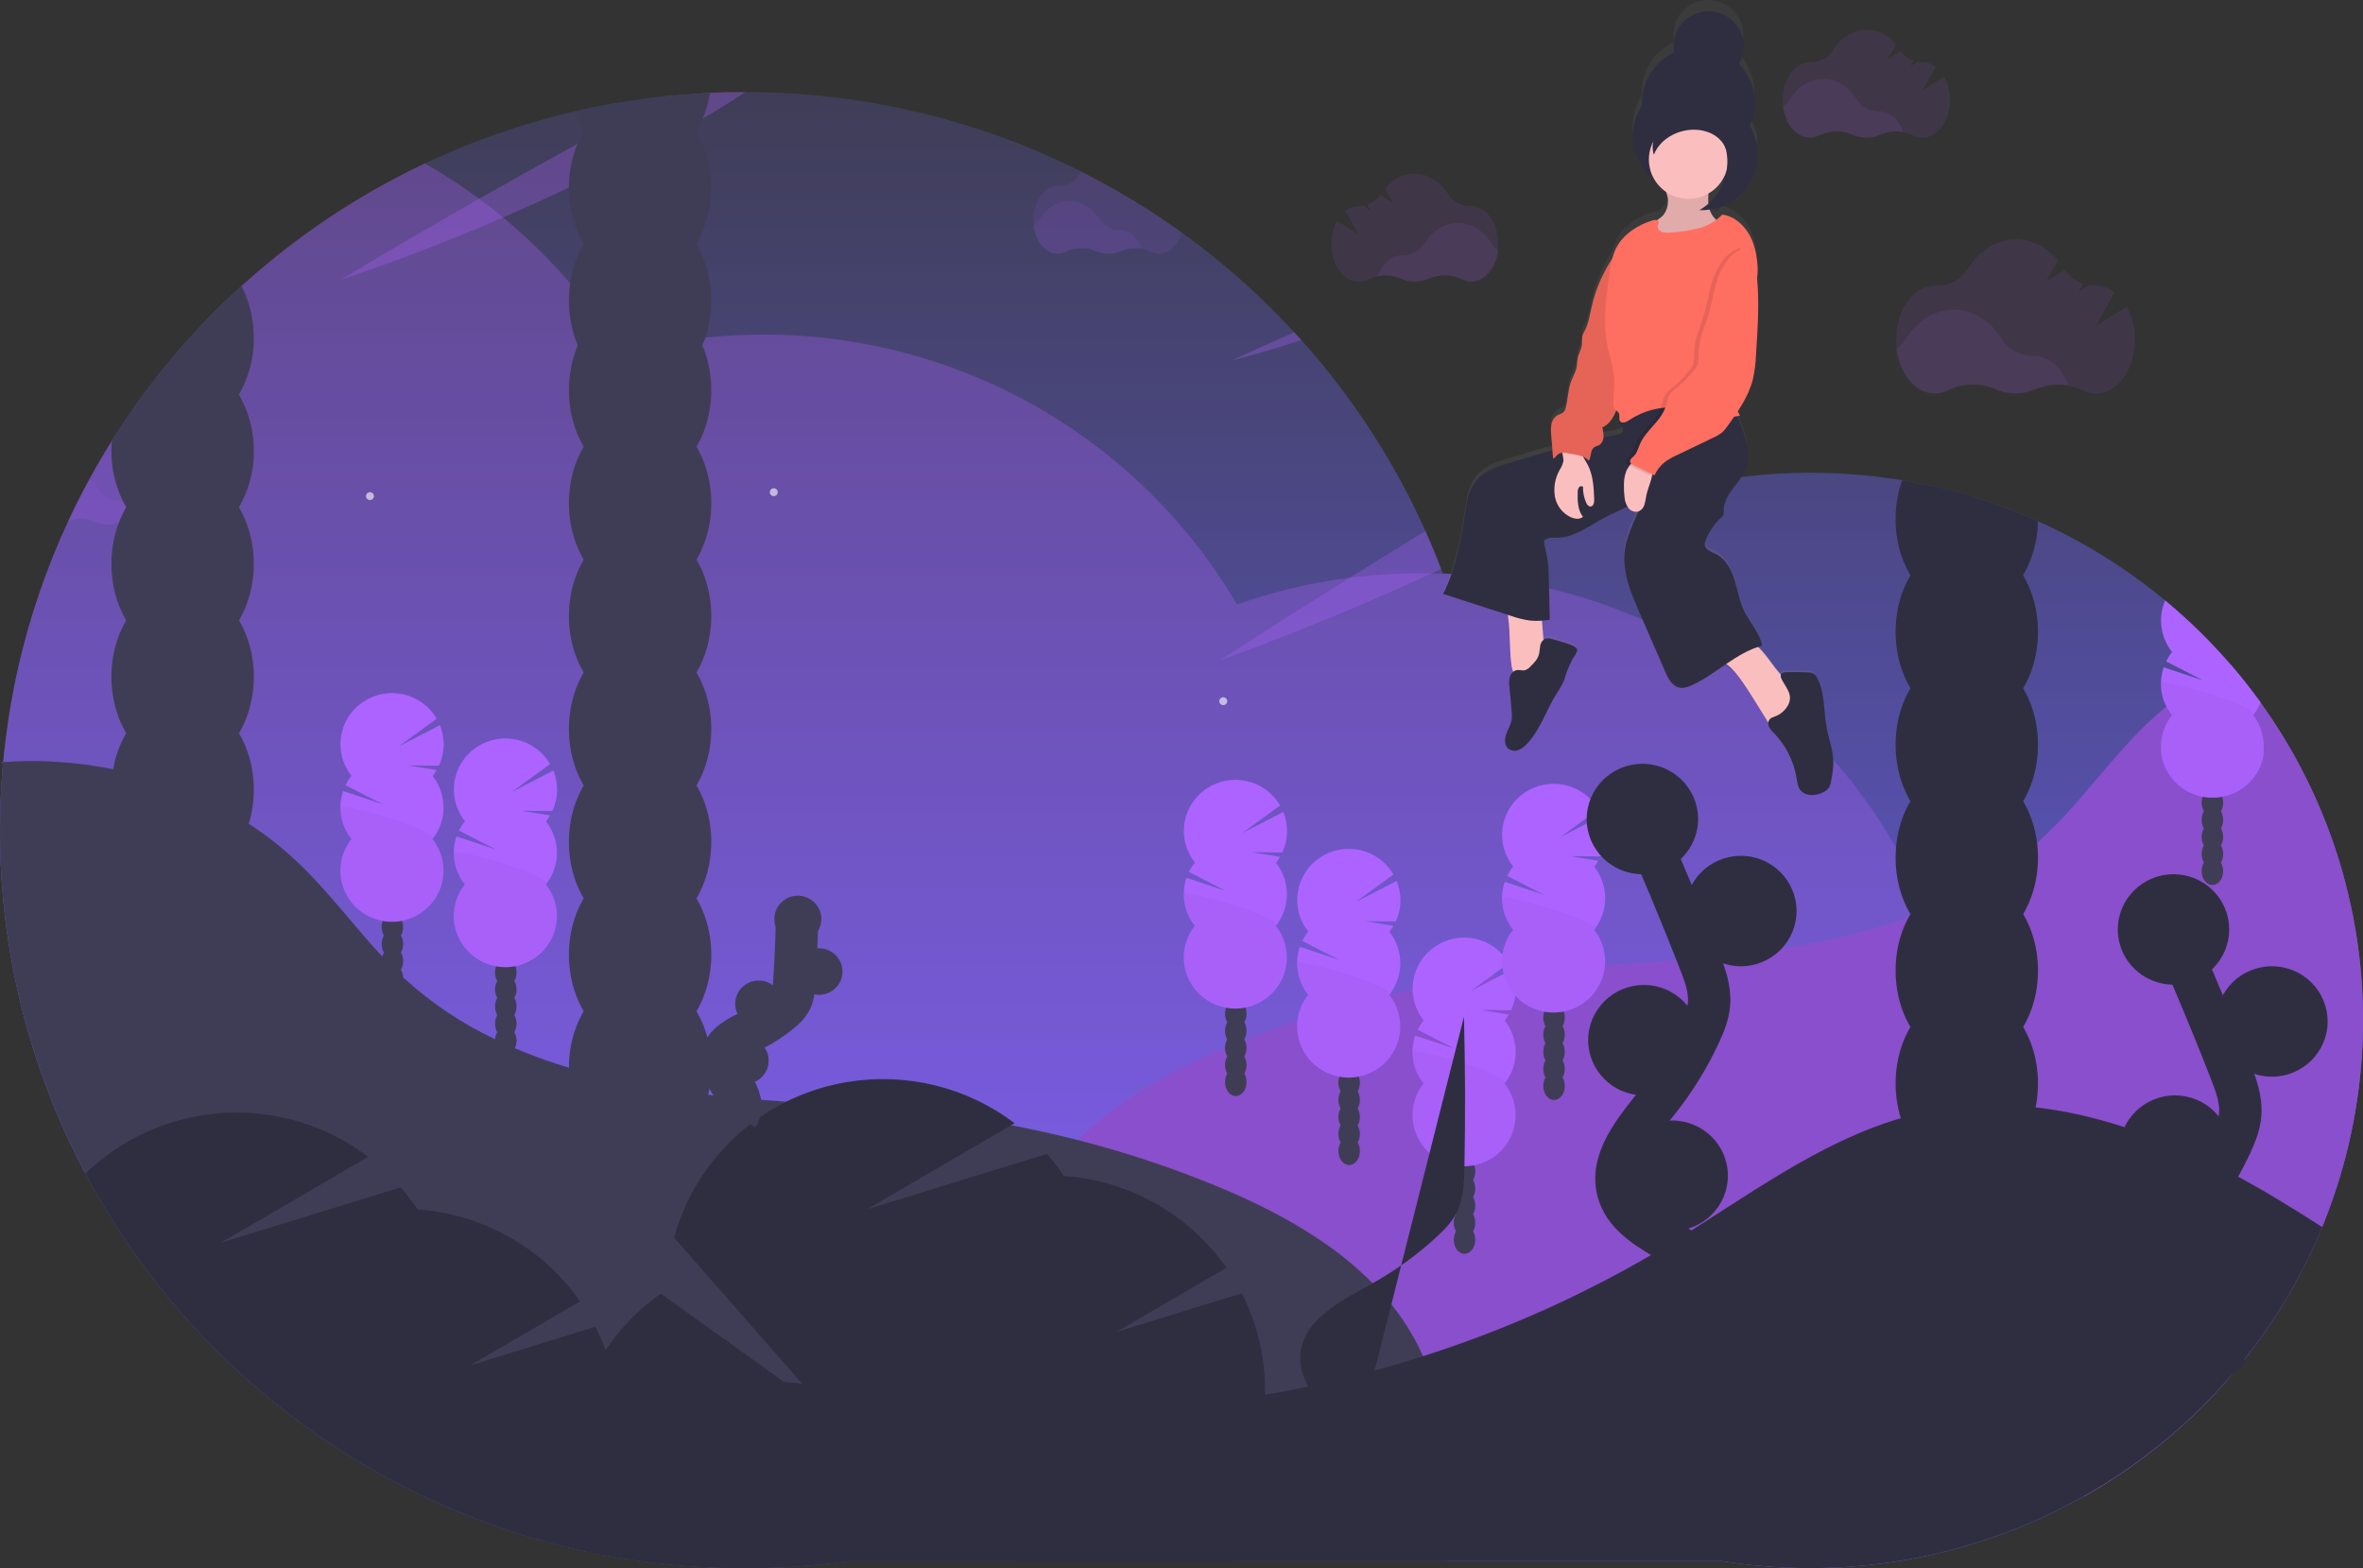 <svg width="223" height="148" viewBox="0 0 223 148" fill="none" xmlns="http://www.w3.org/2000/svg">
<rect x="0" y="0" width="223" height="148" fill="#333333" stroke="none"/>
<g clip-path="url(#clip0_115_417)">
<path d="M213.294 66.265C212.418 65.047 211.487 63.868 210.502 62.73C205.519 56.949 199.313 52.326 192.326 49.188C190.417 48.33 188.457 47.589 186.457 46.968C185.068 46.536 183.655 46.164 182.218 45.852L179.508 45.325C172.681 44.193 165.697 44.416 158.958 45.981C152.22 47.546 145.862 50.423 140.254 54.443C138.906 54.281 137.542 54.172 136.161 54.118C136.109 53.974 136.054 53.831 135.998 53.686C135.538 52.478 135.044 51.287 134.517 50.113C131.575 43.54 127.624 37.459 122.804 32.085C122.583 31.839 122.361 31.594 122.136 31.352C118.924 27.87 115.367 24.717 111.519 21.941C99.556 13.328 85.151 8.687 70.365 8.685H70.266C69.169 8.685 68.08 8.71 66.998 8.761L62.817 9.074C62.474 9.109 62.13 9.146 61.789 9.189L57.563 9.822C56.445 10.023 55.335 10.252 54.235 10.508C39.285 13.996 25.896 22.233 16.106 33.965C14.919 35.382 13.793 36.848 12.727 38.362C12.218 39.08 11.723 39.804 11.244 40.541C11.013 40.894 10.786 41.248 10.561 41.605C9.817 42.785 9.113 43.988 8.447 45.213C7.738 46.512 7.069 47.835 6.442 49.181C6.437 49.191 6.432 49.203 6.427 49.214C4.414 53.54 2.858 58.06 1.785 62.704C1.501 63.924 1.251 65.156 1.034 66.399C0.949 66.876 0.87 67.353 0.798 67.832L0.775 67.992C0.588 69.295 0.421 70.597 0.299 71.924L0.135 71.939C0.148 71.978 0.162 72.017 0.171 72.058C0.206 72.079 0.243 72.099 0.28 72.116C0.265 72.285 0.252 72.454 0.238 72.622C0.248 72.772 0.236 72.923 0.203 73.07C0.068 74.807 9.46393e-05 76.565 9.46393e-05 78.344C-0.019 89.587 2.722 100.665 7.985 110.623L8.059 110.76C13.39 120.781 21.097 129.367 30.516 135.782C38.006 140.895 46.431 144.509 55.318 146.42L56.871 146.735C59.016 147.146 61.195 147.457 63.409 147.665C65.661 147.881 67.947 147.989 70.266 147.991C73.489 147.992 76.708 147.774 79.901 147.339H162.567L163.239 147.442C173.359 148.921 183.696 147.418 192.961 143.117C202.226 138.817 210.01 131.91 215.346 123.257C220.681 114.604 223.331 104.586 222.966 94.451C222.601 84.315 219.237 74.51 213.294 66.256V66.265Z" fill="url(#paint0_linear_115_417)"/>
<path opacity="0.3" d="M185.646 104.385C185.636 103.777 185.616 103.176 185.582 102.573C185.542 101.816 185.486 101.062 185.415 100.312C185.209 98.184 184.869 96.07 184.396 93.985C184.375 93.892 184.352 93.799 184.33 93.704C183.954 92.097 183.506 90.52 182.984 88.972C182.631 87.932 182.246 86.912 181.83 85.91C181.682 85.549 181.529 85.193 181.372 84.841C180.646 83.186 179.831 81.571 178.931 80.002L178.813 79.797C178.541 79.329 178.25 78.867 177.972 78.4L177.858 78.214C177.803 78.126 177.749 78.052 177.702 77.968V77.957C177.334 77.378 176.955 76.808 176.564 76.247C175.339 74.485 174.003 72.801 172.566 71.204C170.448 68.853 168.118 66.699 165.604 64.769C164.979 64.295 164.346 63.83 163.699 63.379C156.755 58.534 148.707 55.473 140.276 54.469C138.928 54.307 137.564 54.198 136.184 54.144C135.844 54.129 135.505 54.12 135.165 54.114C134.789 54.103 134.414 54.101 134.038 54.101C131.834 54.101 129.633 54.239 127.446 54.514C123.795 54.977 120.204 55.826 116.735 57.048C112.192 49.3 105.676 42.869 97.84 38.399C90.004 33.928 81.122 31.575 72.081 31.573C70.24 31.572 68.4 31.669 66.57 31.865C66.367 31.882 66.164 31.906 65.962 31.931C63.48 32.221 61.022 32.691 58.609 33.336C57.892 32.167 57.128 31.023 56.319 29.915C55.51 28.808 54.688 27.759 53.809 26.735C53.058 25.867 52.284 25.022 51.485 24.201C51.461 24.173 51.434 24.147 51.407 24.122C50.16 22.855 48.848 21.652 47.476 20.52C46.744 19.913 45.995 19.325 45.223 18.763C44.258 18.049 43.268 17.37 42.252 16.727C41.538 16.273 40.814 15.839 40.078 15.425C30.824 19.806 22.644 26.132 16.106 33.965C14.919 35.383 13.793 36.848 12.727 38.362C12.218 39.08 11.723 39.804 11.244 40.541C11.013 40.894 10.786 41.248 10.561 41.605C9.817 42.785 9.113 43.988 8.447 45.213C7.738 46.512 7.069 47.835 6.442 49.181C6.437 49.192 6.432 49.203 6.427 49.214C4.414 53.54 2.858 58.06 1.785 62.704C1.501 63.924 1.251 65.156 1.034 66.399C0.949 66.876 0.87 67.353 0.798 67.832L0.775 67.992C0.588 69.295 0.421 70.597 0.299 71.924L0.135 71.939C0.148 71.978 0.162 72.017 0.171 72.058C0.206 72.079 0.243 72.099 0.28 72.116C0.265 72.285 0.252 72.455 0.238 72.622C0.248 72.772 0.236 72.923 0.203 73.07C0.068 74.807 9.46393e-05 76.565 9.46393e-05 78.344C-0.019 89.587 2.722 100.665 7.985 110.623C8.047 110.632 8.111 110.641 8.173 110.647C14.785 111.446 21.49 110.975 27.922 109.259C28.508 110.216 29.125 111.153 29.773 112.069C30.252 112.748 30.748 113.415 31.259 114.067C35.51 119.504 40.817 124.041 46.868 127.408C47.132 127.557 47.401 127.7 47.669 127.843C50.082 129.13 52.596 130.222 55.187 131.107C56.188 131.453 57.209 131.769 58.248 132.054C58.307 132.069 58.365 132.088 58.423 132.101C61.684 132.984 65.024 133.545 68.396 133.776C69.612 133.864 70.84 133.908 72.079 133.908C74.867 133.908 77.65 133.686 80.402 133.245C82.121 132.968 83.823 132.603 85.504 132.153C86.818 131.804 88.11 131.405 89.38 130.956C89.737 131.563 90.106 132.161 90.486 132.75C91.782 134.769 93.222 136.695 94.794 138.511C95.581 139.427 96.401 140.313 97.255 141.171C99.523 143.455 102.002 145.523 104.66 147.349H162.567L163.239 147.451C165.953 145.602 168.484 143.501 170.798 141.178C178.195 133.746 183.115 124.243 184.895 113.952C185.066 112.959 185.208 111.963 185.321 110.963C185.535 109.071 185.644 107.168 185.646 105.263C185.646 104.966 185.646 104.675 185.646 104.385Z" fill="#AD63FF"/>
<path d="M223 96.307C222.993 105.412 220.565 114.354 215.961 122.231C211.357 130.109 204.739 136.644 196.775 141.178H95.137C95.012 140.291 94.899 139.405 94.797 138.519C94.717 137.856 94.642 137.196 94.57 136.533C94.446 135.383 94.338 134.224 94.253 133.055C93.803 126.799 94.065 120.402 96.581 114.802C96.898 114.086 97.254 113.386 97.647 112.707C98.228 111.706 98.884 110.75 99.609 109.847C100.251 109.049 100.941 108.289 101.673 107.571C102.658 106.61 103.706 105.715 104.81 104.891C105.337 104.495 105.88 104.11 106.432 103.739L106.533 103.672C109.362 101.786 112.474 100.241 115.609 98.924L116.258 98.656L116.427 98.587C116.733 98.46 117.039 98.339 117.345 98.215L117.467 98.166C119.12 97.514 120.785 96.908 122.462 96.35C125.31 95.398 128.199 94.58 131.129 93.895C131.857 93.724 132.588 93.562 133.321 93.41C134.031 93.26 134.742 93.118 135.456 92.986C137.034 92.688 138.618 92.43 140.208 92.211C140.374 92.189 140.537 92.167 140.702 92.148L141.742 92.012L141.93 91.99C142.228 91.953 142.528 91.919 142.829 91.886C144.055 91.746 145.282 91.627 146.51 91.513C146.559 91.513 146.606 91.514 146.652 91.497H146.664C147.964 91.388 149.265 91.286 150.568 91.192L151.48 91.125L152.231 91.073C153.718 90.968 155.205 90.864 156.691 90.76C157.896 90.669 159.099 90.574 160.303 90.468C160.507 90.451 160.71 90.434 160.915 90.414L161.33 90.375C161.367 90.374 161.405 90.37 161.442 90.364H161.495L162.191 90.295C162.205 90.294 162.219 90.294 162.232 90.295C162.433 90.276 162.63 90.256 162.829 90.233C164.425 90.07 166.02 89.876 167.605 89.64L168.089 89.569C170.836 89.152 173.555 88.569 176.23 87.823C176.841 87.651 177.448 87.469 178.051 87.276C178.743 87.054 179.431 86.819 180.116 86.569L180.405 86.463C180.881 86.277 181.354 86.091 181.824 85.905C182.507 85.626 183.183 85.326 183.847 85.012L183.934 84.973C184.724 84.6 185.5 84.201 186.261 83.774C186.614 83.577 186.965 83.372 187.31 83.162C189.062 82.116 190.712 80.913 192.24 79.567C192.356 79.463 192.471 79.36 192.583 79.256L192.621 79.223C194.113 77.819 195.518 76.328 196.829 74.757C198.695 72.583 200.501 70.348 202.56 68.359C203.161 67.778 203.786 67.22 204.437 66.684C205.188 66.07 205.954 65.491 206.75 64.948L206.868 64.866C208.033 64.074 209.247 63.355 210.502 62.713C211.484 63.851 212.415 65.029 213.293 66.249C219.626 75.012 223.021 85.527 223 96.307Z" fill="#AD63FF"/>
<path opacity="0.2" d="M223 96.307C222.993 105.412 220.565 114.354 215.961 122.231C211.357 130.109 204.739 136.644 196.775 141.178H95.137C95.012 140.291 94.899 139.405 94.797 138.519C94.717 137.856 94.642 137.196 94.57 136.533C94.446 135.383 94.338 134.224 94.253 133.055C93.803 126.799 94.065 120.402 96.581 114.802C96.898 114.086 97.254 113.386 97.647 112.707C98.228 111.706 98.884 110.75 99.609 109.847C100.251 109.049 100.941 108.289 101.673 107.571C102.658 106.61 103.706 105.715 104.81 104.891C105.337 104.495 105.88 104.11 106.432 103.739L106.533 103.672C109.362 101.786 112.474 100.241 115.609 98.924L116.258 98.656L116.427 98.587C116.733 98.46 117.039 98.339 117.345 98.215L117.467 98.166C119.12 97.514 120.785 96.908 122.462 96.35C125.31 95.398 128.199 94.58 131.129 93.895C131.857 93.724 132.588 93.562 133.321 93.41C134.031 93.26 134.742 93.118 135.456 92.986C137.034 92.688 138.618 92.43 140.208 92.211C140.374 92.189 140.537 92.167 140.702 92.148L141.742 92.012L141.93 91.99C142.228 91.953 142.528 91.919 142.829 91.886C144.055 91.746 145.282 91.627 146.51 91.513C146.559 91.513 146.606 91.514 146.652 91.497H146.664C147.964 91.388 149.265 91.286 150.568 91.192L151.48 91.125L152.231 91.073C153.718 90.968 155.205 90.864 156.691 90.76C157.896 90.669 159.099 90.574 160.303 90.468C160.507 90.451 160.71 90.434 160.915 90.414L161.33 90.375C161.367 90.374 161.405 90.37 161.442 90.364H161.495L162.191 90.295C162.205 90.294 162.219 90.294 162.232 90.295C162.433 90.276 162.63 90.256 162.829 90.233C164.425 90.07 166.02 89.876 167.605 89.64L168.089 89.569C170.836 89.152 173.555 88.569 176.23 87.823C176.841 87.651 177.448 87.469 178.051 87.276C178.743 87.054 179.431 86.819 180.116 86.569L180.405 86.463C180.881 86.277 181.354 86.091 181.824 85.905C182.507 85.626 183.183 85.326 183.847 85.012L183.934 84.973C184.724 84.6 185.5 84.201 186.261 83.774C186.614 83.577 186.965 83.372 187.31 83.162C189.062 82.116 190.712 80.913 192.24 79.567C192.356 79.463 192.471 79.36 192.583 79.256L192.621 79.223C194.113 77.819 195.518 76.328 196.829 74.757C198.695 72.583 200.501 70.348 202.56 68.359C203.161 67.778 203.786 67.22 204.437 66.684C205.188 66.07 205.954 65.491 206.75 64.948L206.868 64.866C208.033 64.074 209.247 63.355 210.502 62.713C211.484 63.851 212.415 65.029 213.293 66.249C219.626 75.012 223.021 85.527 223 96.307Z" fill="black"/>
<path d="M37.033 95.252C37.594 95.252 38.049 94.661 38.049 93.933C38.049 93.204 37.594 92.613 37.033 92.613C36.472 92.613 36.018 93.204 36.018 93.933C36.018 94.661 36.472 95.252 37.033 95.252Z" fill="#3F3D56"/>
<path d="M37.033 93.641C37.594 93.641 38.049 93.05 38.049 92.321C38.049 91.593 37.594 91.002 37.033 91.002C36.472 91.002 36.018 91.593 36.018 92.321C36.018 93.05 36.472 93.641 37.033 93.641Z" fill="#3F3D56"/>
<path d="M37.033 92.029C37.594 92.029 38.049 91.438 38.049 90.71C38.049 89.981 37.594 89.39 37.033 89.39C36.472 89.39 36.018 89.981 36.018 90.71C36.018 91.438 36.472 92.029 37.033 92.029Z" fill="#3F3D56"/>
<path d="M37.033 90.418C37.594 90.418 38.049 89.827 38.049 89.098C38.049 88.37 37.594 87.779 37.033 87.779C36.472 87.779 36.018 88.37 36.018 89.098C36.018 89.827 36.472 90.418 37.033 90.418Z" fill="#3F3D56"/>
<path d="M37.033 88.806C37.594 88.806 38.049 88.215 38.049 87.487C38.049 86.758 37.594 86.167 37.033 86.167C36.472 86.167 36.018 86.758 36.018 87.487C36.018 88.215 36.472 88.806 37.033 88.806Z" fill="#3F3D56"/>
<path d="M37.033 87.195C37.594 87.195 38.049 86.604 38.049 85.875C38.049 85.147 37.594 84.556 37.033 84.556C36.472 84.556 36.018 85.147 36.018 85.875C36.018 86.604 36.472 87.195 37.033 87.195Z" fill="#3F3D56"/>
<path d="M37.033 85.583C37.594 85.583 38.049 84.992 38.049 84.264C38.049 83.535 37.594 82.944 37.033 82.944C36.472 82.944 36.018 83.535 36.018 84.264C36.018 84.992 36.472 85.583 37.033 85.583Z" fill="#3F3D56"/>
<path d="M40.837 73.234C40.974 73.057 41.1 72.87 41.212 72.676L38.543 72.242L41.43 72.263C41.706 71.665 41.857 71.018 41.873 70.361C41.888 69.704 41.769 69.051 41.522 68.441L37.647 70.432L41.214 67.827C40.88 67.252 40.43 66.752 39.892 66.358C39.355 65.963 38.741 65.683 38.089 65.534C37.437 65.385 36.762 65.371 36.104 65.493C35.447 65.614 34.822 65.869 34.268 66.241C33.714 66.612 33.243 67.093 32.885 67.653C32.527 68.213 32.29 68.841 32.187 69.496C32.084 70.151 32.119 70.82 32.289 71.461C32.459 72.103 32.76 72.702 33.174 73.223C32.955 73.496 32.766 73.791 32.611 74.103L36.078 75.888L32.382 74.658C32.122 75.418 32.058 76.231 32.195 77.022C32.332 77.813 32.666 78.558 33.167 79.189C32.602 79.901 32.251 80.756 32.153 81.656C32.055 82.556 32.215 83.466 32.614 84.28C33.013 85.095 33.635 85.782 34.409 86.262C35.184 86.743 36.079 86.998 36.992 86.998C37.906 86.998 38.801 86.743 39.575 86.262C40.349 85.782 40.971 85.095 41.37 84.28C41.77 83.466 41.929 82.556 41.831 81.656C41.734 80.756 41.382 79.901 40.818 79.189C41.493 78.339 41.86 77.288 41.86 76.206C41.86 75.124 41.493 74.073 40.818 73.223L40.837 73.234Z" fill="#AD63FF"/>
<path opacity="0.03" d="M32.144 76.217C32.144 77.297 32.511 78.346 33.185 79.195C32.621 79.906 32.269 80.761 32.172 81.662C32.074 82.562 32.234 83.471 32.633 84.286C33.032 85.1 33.654 85.787 34.428 86.268C35.202 86.748 36.097 87.003 37.011 87.003C37.924 87.003 38.819 86.748 39.594 86.268C40.368 85.787 40.99 85.1 41.389 84.286C41.788 83.471 41.948 82.562 41.85 81.662C41.752 80.761 41.401 79.906 40.836 79.195C41.484 78.379 32.144 75.676 32.144 76.217Z" fill="black"/>
<path d="M47.733 99.532C48.294 99.532 48.748 98.941 48.748 98.213C48.748 97.484 48.294 96.893 47.733 96.893C47.172 96.893 46.717 97.484 46.717 98.213C46.717 98.941 47.172 99.532 47.733 99.532Z" fill="#3F3D56"/>
<path d="M47.733 97.92C48.294 97.92 48.748 97.33 48.748 96.601C48.748 95.872 48.294 95.282 47.733 95.282C47.172 95.282 46.717 95.872 46.717 96.601C46.717 97.33 47.172 97.92 47.733 97.92Z" fill="#3F3D56"/>
<path d="M47.733 96.309C48.294 96.309 48.748 95.718 48.748 94.99C48.748 94.261 48.294 93.67 47.733 93.67C47.172 93.67 46.717 94.261 46.717 94.99C46.717 95.718 47.172 96.309 47.733 96.309Z" fill="#3F3D56"/>
<path d="M47.733 94.698C48.294 94.698 48.748 94.107 48.748 93.378C48.748 92.65 48.294 92.059 47.733 92.059C47.172 92.059 46.717 92.65 46.717 93.378C46.717 94.107 47.172 94.698 47.733 94.698Z" fill="#3F3D56"/>
<path d="M47.733 93.086C48.294 93.086 48.748 92.495 48.748 91.766C48.748 91.038 48.294 90.447 47.733 90.447C47.172 90.447 46.717 91.038 46.717 91.766C46.717 92.495 47.172 93.086 47.733 93.086Z" fill="#3F3D56"/>
<path d="M47.733 91.474C48.294 91.474 48.748 90.884 48.748 90.155C48.748 89.426 48.294 88.836 47.733 88.836C47.172 88.836 46.717 89.426 46.717 90.155C46.717 90.884 47.172 91.474 47.733 91.474Z" fill="#3F3D56"/>
<path d="M47.733 89.863C48.294 89.863 48.748 89.272 48.748 88.543C48.748 87.815 48.294 87.224 47.733 87.224C47.172 87.224 46.717 87.815 46.717 88.543C46.717 89.272 47.172 89.863 47.733 89.863Z" fill="#3F3D56"/>
<path d="M51.536 77.514C51.674 77.337 51.799 77.15 51.911 76.956L49.242 76.522L52.129 76.543C52.406 75.945 52.556 75.298 52.572 74.641C52.588 73.984 52.468 73.331 52.221 72.721L48.347 74.712L51.913 72.107C51.579 71.532 51.129 71.032 50.592 70.638C50.054 70.243 49.44 69.963 48.789 69.814C48.137 69.665 47.461 69.651 46.804 69.773C46.146 69.894 45.521 70.149 44.967 70.52C44.413 70.892 43.943 71.373 43.585 71.933C43.227 72.493 42.989 73.121 42.886 73.776C42.784 74.431 42.819 75.1 42.988 75.741C43.158 76.383 43.459 76.982 43.874 77.503C43.654 77.775 43.465 78.07 43.31 78.383L46.778 80.168L43.081 78.938C42.822 79.698 42.757 80.511 42.894 81.302C43.031 82.093 43.365 82.838 43.866 83.469C43.301 84.181 42.95 85.036 42.852 85.936C42.755 86.836 42.914 87.746 43.313 88.56C43.712 89.375 44.335 90.062 45.109 90.542C45.883 91.023 46.778 91.278 47.692 91.278C48.605 91.278 49.5 91.023 50.274 90.542C51.049 90.062 51.671 89.375 52.07 88.56C52.469 87.746 52.629 86.836 52.531 85.936C52.433 85.036 52.082 84.181 51.517 83.469C52.192 82.619 52.559 81.568 52.559 80.486C52.559 79.404 52.192 78.353 51.517 77.503L51.536 77.514Z" fill="#AD63FF"/>
<path opacity="0.03" d="M42.843 80.497C42.843 81.577 43.21 82.626 43.885 83.475C43.32 84.186 42.969 85.041 42.871 85.942C42.773 86.842 42.933 87.751 43.332 88.566C43.731 89.38 44.353 90.067 45.128 90.548C45.902 91.028 46.797 91.283 47.71 91.283C48.624 91.283 49.519 91.028 50.293 90.548C51.067 90.067 51.69 89.38 52.089 88.566C52.488 87.751 52.648 86.842 52.55 85.942C52.452 85.041 52.101 84.186 51.536 83.475C52.184 82.659 42.843 79.956 42.843 80.497Z" fill="black"/>
<path d="M116.623 103.44C117.184 103.44 117.638 102.849 117.638 102.12C117.638 101.392 117.184 100.801 116.623 100.801C116.062 100.801 115.607 101.392 115.607 102.12C115.607 102.849 116.062 103.44 116.623 103.44Z" fill="#3F3D56"/>
<path d="M116.623 101.828C117.184 101.828 117.638 101.238 117.638 100.509C117.638 99.78 117.184 99.19 116.623 99.19C116.062 99.19 115.607 99.78 115.607 100.509C115.607 101.238 116.062 101.828 116.623 101.828Z" fill="#3F3D56"/>
<path d="M116.623 100.217C117.184 100.217 117.638 99.626 117.638 98.897C117.638 98.169 117.184 97.578 116.623 97.578C116.062 97.578 115.607 98.169 115.607 98.897C115.607 99.626 116.062 100.217 116.623 100.217Z" fill="#3F3D56"/>
<path d="M116.623 98.605C117.184 98.605 117.638 98.014 117.638 97.286C117.638 96.557 117.184 95.966 116.623 95.966C116.062 95.966 115.607 96.557 115.607 97.286C115.607 98.014 116.062 98.605 116.623 98.605Z" fill="#3F3D56"/>
<path d="M116.623 96.994C117.184 96.994 117.638 96.403 117.638 95.674C117.638 94.946 117.184 94.355 116.623 94.355C116.062 94.355 115.607 94.946 115.607 95.674C115.607 96.403 116.062 96.994 116.623 96.994Z" fill="#3F3D56"/>
<path d="M116.623 95.382C117.184 95.382 117.638 94.791 117.638 94.063C117.638 93.334 117.184 92.743 116.623 92.743C116.062 92.743 115.607 93.334 115.607 94.063C115.607 94.791 116.062 95.382 116.623 95.382Z" fill="#3F3D56"/>
<path d="M116.623 93.771C117.184 93.771 117.638 93.18 117.638 92.451C117.638 91.723 117.184 91.132 116.623 91.132C116.062 91.132 115.607 91.723 115.607 92.451C115.607 93.18 116.062 93.771 116.623 93.771Z" fill="#3F3D56"/>
<path d="M120.426 81.422C120.563 81.245 120.689 81.058 120.801 80.864L118.132 80.43L121.019 80.451C121.295 79.853 121.446 79.206 121.462 78.549C121.478 77.892 121.358 77.238 121.111 76.629L117.236 78.62L120.803 76.014C120.469 75.44 120.019 74.94 119.481 74.545C118.944 74.151 118.33 73.871 117.678 73.722C117.027 73.573 116.351 73.559 115.693 73.68C115.036 73.802 114.411 74.057 113.857 74.428C113.303 74.8 112.832 75.281 112.474 75.841C112.116 76.401 111.879 77.028 111.776 77.683C111.673 78.339 111.708 79.008 111.878 79.649C112.048 80.29 112.349 80.89 112.763 81.411C112.544 81.683 112.355 81.978 112.2 82.291L115.667 84.076L111.971 82.846C111.711 83.606 111.647 84.419 111.784 85.21C111.921 86.001 112.255 86.746 112.756 87.377C112.191 88.088 111.84 88.944 111.742 89.844C111.644 90.744 111.804 91.654 112.203 92.468C112.602 93.283 113.224 93.969 113.999 94.45C114.773 94.93 115.668 95.185 116.581 95.185C117.495 95.185 118.39 94.93 119.164 94.45C119.938 93.969 120.56 93.283 120.96 92.468C121.359 91.654 121.518 90.744 121.421 89.844C121.323 88.944 120.972 88.088 120.407 87.377C121.082 86.526 121.449 85.476 121.449 84.394C121.449 83.312 121.082 82.261 120.407 81.411L120.426 81.422Z" fill="#AD63FF"/>
<path opacity="0.03" d="M111.733 84.405C111.733 85.485 112.1 86.534 112.775 87.382C112.21 88.094 111.859 88.949 111.761 89.849C111.663 90.75 111.823 91.659 112.222 92.474C112.621 93.288 113.243 93.975 114.018 94.456C114.792 94.936 115.687 95.191 116.6 95.191C117.514 95.191 118.409 94.936 119.183 94.456C119.957 93.975 120.579 93.288 120.978 92.474C121.378 91.659 121.537 90.75 121.44 89.849C121.342 88.949 120.991 88.094 120.426 87.382C121.073 86.567 111.733 83.863 111.733 84.405Z" fill="black"/>
<path d="M127.322 109.953C127.883 109.953 128.338 109.362 128.338 108.633C128.338 107.905 127.883 107.314 127.322 107.314C126.761 107.314 126.307 107.905 126.307 108.633C126.307 109.362 126.761 109.953 127.322 109.953Z" fill="#3F3D56"/>
<path d="M127.322 108.341C127.883 108.341 128.338 107.751 128.338 107.022C128.338 106.293 127.883 105.703 127.322 105.703C126.761 105.703 126.307 106.293 126.307 107.022C126.307 107.751 126.761 108.341 127.322 108.341Z" fill="#3F3D56"/>
<path d="M127.322 106.73C127.883 106.73 128.338 106.139 128.338 105.41C128.338 104.682 127.883 104.091 127.322 104.091C126.761 104.091 126.307 104.682 126.307 105.41C126.307 106.139 126.761 106.73 127.322 106.73Z" fill="#3F3D56"/>
<path d="M127.322 105.118C127.883 105.118 128.338 104.528 128.338 103.799C128.338 103.07 127.883 102.48 127.322 102.48C126.761 102.48 126.307 103.07 126.307 103.799C126.307 104.528 126.761 105.118 127.322 105.118Z" fill="#3F3D56"/>
<path d="M127.322 103.507C127.883 103.507 128.338 102.916 128.338 102.187C128.338 101.459 127.883 100.868 127.322 100.868C126.761 100.868 126.307 101.459 126.307 102.187C126.307 102.916 126.761 103.507 127.322 103.507Z" fill="#3F3D56"/>
<path d="M127.322 101.895C127.883 101.895 128.338 101.305 128.338 100.576C128.338 99.847 127.883 99.257 127.322 99.257C126.761 99.257 126.307 99.847 126.307 100.576C126.307 101.305 126.761 101.895 127.322 101.895Z" fill="#3F3D56"/>
<path d="M127.322 100.284C127.883 100.284 128.338 99.693 128.338 98.964C128.338 98.236 127.883 97.645 127.322 97.645C126.761 97.645 126.307 98.236 126.307 98.964C126.307 99.693 126.761 100.284 127.322 100.284Z" fill="#3F3D56"/>
<path d="M131.125 87.935C131.263 87.758 131.388 87.571 131.5 87.377L128.831 86.943L131.718 86.964C131.995 86.366 132.145 85.719 132.161 85.062C132.177 84.405 132.058 83.751 131.81 83.141L127.936 85.133L131.502 82.528C131.168 81.953 130.719 81.453 130.181 81.058C129.643 80.664 129.03 80.384 128.378 80.235C127.726 80.086 127.05 80.072 126.393 80.194C125.735 80.315 125.11 80.57 124.556 80.941C124.002 81.313 123.532 81.794 123.174 82.354C122.816 82.914 122.578 83.541 122.476 84.197C122.373 84.852 122.408 85.521 122.577 86.162C122.747 86.803 123.049 87.403 123.463 87.924C123.243 88.196 123.055 88.491 122.9 88.804L126.367 90.589L122.671 89.359C122.411 90.119 122.346 90.932 122.484 91.723C122.621 92.514 122.954 93.259 123.455 93.89C122.89 94.602 122.539 95.457 122.441 96.357C122.344 97.257 122.503 98.167 122.902 98.981C123.302 99.796 123.924 100.483 124.698 100.963C125.472 101.444 126.367 101.698 127.281 101.698C128.194 101.698 129.089 101.444 129.863 100.963C130.638 100.483 131.26 99.796 131.659 98.981C132.058 98.167 132.218 97.257 132.12 96.357C132.022 95.457 131.671 94.602 131.106 93.89C131.781 93.04 132.148 91.989 132.148 90.907C132.148 89.825 131.781 88.774 131.106 87.924L131.125 87.935Z" fill="#AD63FF"/>
<path opacity="0.03" d="M122.432 90.918C122.432 91.998 122.799 93.047 123.474 93.895C122.909 94.607 122.558 95.462 122.46 96.362C122.362 97.263 122.522 98.172 122.921 98.987C123.32 99.801 123.942 100.488 124.717 100.969C125.491 101.449 126.386 101.704 127.299 101.704C128.213 101.704 129.108 101.449 129.882 100.969C130.656 100.488 131.279 99.801 131.678 98.987C132.077 98.172 132.237 97.263 132.139 96.362C132.041 95.462 131.69 94.607 131.125 93.895C131.773 93.08 122.432 90.376 122.432 90.918Z" fill="black"/>
<path d="M138.209 118.327C138.77 118.327 139.225 117.736 139.225 117.007C139.225 116.279 138.77 115.688 138.209 115.688C137.649 115.688 137.194 116.279 137.194 117.007C137.194 117.736 137.649 118.327 138.209 118.327Z" fill="#3F3D56"/>
<path d="M138.209 116.715C138.77 116.715 139.225 116.125 139.225 115.396C139.225 114.667 138.77 114.077 138.209 114.077C137.649 114.077 137.194 114.667 137.194 115.396C137.194 116.125 137.649 116.715 138.209 116.715Z" fill="#3F3D56"/>
<path d="M138.209 115.104C138.77 115.104 139.225 114.513 139.225 113.784C139.225 113.056 138.77 112.465 138.209 112.465C137.649 112.465 137.194 113.056 137.194 113.784C137.194 114.513 137.649 115.104 138.209 115.104Z" fill="#3F3D56"/>
<path d="M138.209 113.492C138.77 113.492 139.225 112.901 139.225 112.173C139.225 111.444 138.77 110.853 138.209 110.853C137.649 110.853 137.194 111.444 137.194 112.173C137.194 112.901 137.649 113.492 138.209 113.492Z" fill="#3F3D56"/>
<path d="M138.209 111.881C138.77 111.881 139.225 111.29 139.225 110.561C139.225 109.833 138.77 109.242 138.209 109.242C137.649 109.242 137.194 109.833 137.194 110.561C137.194 111.29 137.649 111.881 138.209 111.881Z" fill="#3F3D56"/>
<path d="M138.209 110.269C138.77 110.269 139.225 109.678 139.225 108.95C139.225 108.221 138.77 107.63 138.209 107.63C137.649 107.63 137.194 108.221 137.194 108.95C137.194 109.678 137.649 110.269 138.209 110.269Z" fill="#3F3D56"/>
<path d="M138.209 108.658C138.77 108.658 139.225 108.067 139.225 107.338C139.225 106.61 138.77 106.019 138.209 106.019C137.649 106.019 137.194 106.61 137.194 107.338C137.194 108.067 137.649 108.658 138.209 108.658Z" fill="#3F3D56"/>
<path d="M142.012 96.309C142.15 96.132 142.276 95.945 142.388 95.751L139.718 95.317L142.605 95.338C142.882 94.74 143.033 94.093 143.048 93.436C143.064 92.779 142.945 92.125 142.697 91.515L138.823 93.507L142.39 90.901C142.056 90.327 141.606 89.827 141.068 89.432C140.531 89.038 139.917 88.757 139.265 88.609C138.613 88.46 137.937 88.446 137.28 88.567C136.623 88.689 135.997 88.944 135.444 89.315C134.89 89.687 134.419 90.168 134.061 90.728C133.703 91.288 133.465 91.915 133.363 92.57C133.26 93.226 133.295 93.895 133.465 94.536C133.635 95.177 133.936 95.777 134.35 96.298C134.131 96.57 133.942 96.865 133.787 97.178L137.254 98.963L133.558 97.733C133.298 98.493 133.234 99.305 133.371 100.097C133.508 100.888 133.842 101.633 134.342 102.264C133.778 102.975 133.426 103.83 133.329 104.731C133.231 105.631 133.391 106.54 133.79 107.355C134.189 108.17 134.811 108.856 135.585 109.337C136.359 109.817 137.254 110.072 138.168 110.072C139.081 110.072 139.976 109.817 140.751 109.337C141.525 108.856 142.147 108.17 142.546 107.355C142.945 106.54 143.105 105.631 143.007 104.731C142.91 103.83 142.558 102.975 141.993 102.264C142.669 101.413 143.036 100.363 143.036 99.281C143.036 98.199 142.669 97.148 141.993 96.298L142.012 96.309Z" fill="#AD63FF"/>
<path opacity="0.03" d="M133.32 99.292C133.32 100.372 133.687 101.421 134.361 102.269C133.797 102.981 133.445 103.836 133.348 104.736C133.25 105.637 133.41 106.546 133.809 107.361C134.208 108.175 134.83 108.862 135.604 109.343C136.378 109.823 137.273 110.078 138.187 110.078C139.1 110.078 139.995 109.823 140.77 109.343C141.544 108.862 142.166 108.175 142.565 107.361C142.964 106.546 143.124 105.637 143.026 104.736C142.929 103.836 142.577 102.981 142.012 102.269C142.66 101.454 133.32 98.75 133.32 99.292Z" fill="black"/>
<path d="M146.656 103.812C147.217 103.812 147.672 103.221 147.672 102.493C147.672 101.764 147.217 101.173 146.656 101.173C146.096 101.173 145.641 101.764 145.641 102.493C145.641 103.221 146.096 103.812 146.656 103.812Z" fill="#3F3D56"/>
<path d="M146.656 102.2C147.217 102.2 147.672 101.61 147.672 100.881C147.672 100.152 147.217 99.562 146.656 99.562C146.096 99.562 145.641 100.152 145.641 100.881C145.641 101.61 146.096 102.2 146.656 102.2Z" fill="#3F3D56"/>
<path d="M146.656 100.589C147.217 100.589 147.672 99.998 147.672 99.27C147.672 98.541 147.217 97.95 146.656 97.95C146.096 97.95 145.641 98.541 145.641 99.27C145.641 99.998 146.096 100.589 146.656 100.589Z" fill="#3F3D56"/>
<path d="M146.656 98.978C147.217 98.978 147.672 98.387 147.672 97.658C147.672 96.929 147.217 96.339 146.656 96.339C146.096 96.339 145.641 96.929 145.641 97.658C145.641 98.387 146.096 98.978 146.656 98.978Z" fill="#3F3D56"/>
<path d="M146.656 97.366C147.217 97.366 147.672 96.775 147.672 96.047C147.672 95.318 147.217 94.727 146.656 94.727C146.096 94.727 145.641 95.318 145.641 96.047C145.641 96.775 146.096 97.366 146.656 97.366Z" fill="#3F3D56"/>
<path d="M146.656 95.754C147.217 95.754 147.672 95.164 147.672 94.435C147.672 93.706 147.217 93.116 146.656 93.116C146.096 93.116 145.641 93.706 145.641 94.435C145.641 95.164 146.096 95.754 146.656 95.754Z" fill="#3F3D56"/>
<path d="M146.656 94.143C147.217 94.143 147.672 93.552 147.672 92.824C147.672 92.095 147.217 91.504 146.656 91.504C146.096 91.504 145.641 92.095 145.641 92.824C145.641 93.552 146.096 94.143 146.656 94.143Z" fill="#3F3D56"/>
<path d="M150.459 81.794C150.597 81.617 150.723 81.43 150.835 81.236L148.165 80.802L151.052 80.823C151.329 80.225 151.48 79.578 151.495 78.921C151.511 78.264 151.392 77.611 151.144 77.001L147.27 78.992L150.837 76.387C150.503 75.812 150.053 75.312 149.515 74.918C148.978 74.523 148.364 74.243 147.712 74.094C147.06 73.945 146.385 73.931 145.727 74.053C145.07 74.174 144.444 74.429 143.891 74.8C143.337 75.172 142.866 75.653 142.508 76.213C142.15 76.773 141.912 77.4 141.81 78.056C141.707 78.711 141.742 79.38 141.912 80.021C142.082 80.663 142.383 81.262 142.797 81.783C142.578 82.055 142.389 82.35 142.234 82.663L145.701 84.448L142.005 83.218C141.745 83.978 141.681 84.791 141.818 85.582C141.955 86.373 142.289 87.118 142.789 87.749C142.225 88.461 141.873 89.316 141.776 90.216C141.678 91.116 141.838 92.026 142.237 92.84C142.636 93.655 143.258 94.342 144.032 94.822C144.806 95.303 145.701 95.558 146.615 95.558C147.528 95.558 148.423 95.303 149.198 94.822C149.972 94.342 150.594 93.655 150.993 92.84C151.392 92.026 151.552 91.116 151.454 90.216C151.357 89.316 151.005 88.461 150.441 87.749C151.116 86.899 151.483 85.848 151.483 84.766C151.483 83.684 151.116 82.633 150.441 81.783L150.459 81.794Z" fill="#AD63FF"/>
<path opacity="0.03" d="M141.766 84.777C141.767 85.858 142.134 86.906 142.808 87.755C142.243 88.466 141.892 89.321 141.794 90.222C141.697 91.122 141.856 92.031 142.255 92.846C142.655 93.66 143.277 94.347 144.051 94.828C144.825 95.308 145.72 95.563 146.634 95.563C147.547 95.563 148.442 95.308 149.216 94.828C149.991 94.347 150.613 93.66 151.012 92.846C151.411 92.031 151.571 91.122 151.473 90.222C151.375 89.321 151.024 88.466 150.459 87.755C151.107 86.939 141.766 84.236 141.766 84.777Z" fill="black"/>
<path d="M208.788 83.529C209.349 83.529 209.804 82.938 209.804 82.209C209.804 81.481 209.349 80.89 208.788 80.89C208.228 80.89 207.773 81.481 207.773 82.209C207.773 82.938 208.228 83.529 208.788 83.529Z" fill="#3F3D56"/>
<path d="M208.788 81.917C209.349 81.917 209.804 81.326 209.804 80.598C209.804 79.869 209.349 79.278 208.788 79.278C208.228 79.278 207.773 79.869 207.773 80.598C207.773 81.326 208.228 81.917 208.788 81.917Z" fill="#3F3D56"/>
<path d="M208.788 80.306C209.349 80.306 209.804 79.715 209.804 78.986C209.804 78.258 209.349 77.667 208.788 77.667C208.228 77.667 207.773 78.258 207.773 78.986C207.773 79.715 208.228 80.306 208.788 80.306Z" fill="#3F3D56"/>
<path d="M208.788 78.694C209.349 78.694 209.804 78.103 209.804 77.375C209.804 76.646 209.349 76.055 208.788 76.055C208.228 76.055 207.773 76.646 207.773 77.375C207.773 78.103 208.228 78.694 208.788 78.694Z" fill="#3F3D56"/>
<path d="M208.788 77.082C209.349 77.082 209.804 76.492 209.804 75.763C209.804 75.034 209.349 74.444 208.788 74.444C208.228 74.444 207.773 75.034 207.773 75.763C207.773 76.492 208.228 77.082 208.788 77.082Z" fill="#3F3D56"/>
<path d="M208.788 75.471C209.349 75.471 209.804 74.88 209.804 74.152C209.804 73.423 209.349 72.832 208.788 72.832C208.228 72.832 207.773 73.423 207.773 74.152C207.773 74.88 208.228 75.471 208.788 75.471Z" fill="#3F3D56"/>
<path d="M208.788 73.859C209.349 73.859 209.804 73.269 209.804 72.54C209.804 71.811 209.349 71.221 208.788 71.221C208.228 71.221 207.773 71.811 207.773 72.54C207.773 73.269 208.228 73.859 208.788 73.859Z" fill="#3F3D56"/>
<path d="M213.633 70.465C213.633 70.538 213.633 70.614 213.633 70.685C213.633 70.755 213.633 70.78 213.633 70.826C213.633 70.873 213.633 70.897 213.633 70.932C213.633 70.968 213.633 70.99 213.633 71.018C213.633 71.046 213.62 71.12 213.613 71.172C213.613 71.193 213.613 71.213 213.613 71.236C213.613 71.291 213.594 71.342 213.583 71.396C213.578 71.427 213.572 71.458 213.564 71.489C213.551 71.558 213.534 71.623 213.515 71.69C213.496 71.757 213.479 71.826 213.459 71.889C213.412 72.043 213.357 72.195 213.292 72.343C213.262 72.417 213.23 72.488 213.194 72.559C213.158 72.629 213.13 72.687 213.096 72.745C213.063 72.802 213.042 72.845 213.014 72.894C212.986 72.942 212.957 72.987 212.926 73.033C212.894 73.08 212.903 73.07 212.89 73.091C212.877 73.111 212.837 73.171 212.811 73.208C212.785 73.245 212.794 73.232 212.783 73.245C212.751 73.294 212.715 73.342 212.678 73.389C212.492 73.63 212.284 73.854 212.056 74.057C212.008 74.101 211.959 74.142 211.908 74.183L211.891 74.196L211.758 74.302L211.687 74.353C211.644 74.386 211.597 74.418 211.552 74.448C211.339 74.593 211.114 74.721 210.88 74.829C210.819 74.859 210.756 74.886 210.692 74.909C210.632 74.935 210.572 74.959 210.504 74.98C210.437 75 210.427 75.011 210.388 75.022L210.32 75.047L210.132 75.099L209.945 75.149C209.921 75.156 209.898 75.161 209.873 75.164L209.714 75.197C209.597 75.222 209.481 75.242 209.363 75.255H209.344C209.303 75.255 209.26 75.266 209.218 75.268C209.17 75.275 209.121 75.278 209.072 75.279H208.976C208.91 75.279 208.843 75.279 208.775 75.279C208.708 75.279 208.644 75.279 208.588 75.279H208.514C208.466 75.278 208.418 75.275 208.37 75.268C208.33 75.267 208.289 75.263 208.25 75.257C208.128 75.244 208.008 75.229 207.889 75.205C207.825 75.194 207.764 75.179 207.702 75.164C207.687 75.163 207.673 75.16 207.66 75.155C207.397 75.093 207.14 75.01 206.891 74.907C206.756 74.852 206.625 74.79 206.496 74.721C206.436 74.689 206.374 74.656 206.309 74.621L206.177 74.54C206.091 74.488 206.007 74.431 205.924 74.371C205.89 74.347 205.856 74.323 205.823 74.295C205.798 74.278 205.774 74.26 205.751 74.241C205.716 74.211 205.68 74.185 205.644 74.153C205.633 74.147 205.624 74.139 205.616 74.129C205.569 74.092 205.524 74.049 205.479 74.01C205.326 73.871 205.183 73.721 205.049 73.564C205.004 73.511 204.961 73.457 204.92 73.405C204.878 73.353 204.86 73.327 204.833 73.288C204.807 73.249 204.788 73.227 204.768 73.197C204.747 73.167 204.709 73.113 204.681 73.069C204.653 73.024 204.612 72.957 204.578 72.901C204.51 72.79 204.449 72.674 204.39 72.557C204.364 72.503 204.34 72.451 204.317 72.395C204.274 72.302 204.235 72.209 204.199 72.103C204.173 72.036 204.15 71.967 204.129 71.898C204.109 71.829 204.084 71.749 204.066 71.673C204.065 71.67 204.065 71.667 204.066 71.664C204.049 71.597 204.032 71.528 204.019 71.463C204.006 71.397 203.994 71.347 203.987 71.29C203.979 71.232 203.968 71.185 203.96 71.133C203.959 71.12 203.959 71.106 203.96 71.092C203.949 71.031 203.944 70.966 203.938 70.906C203.932 70.847 203.925 70.761 203.923 70.69C203.921 70.62 203.923 70.543 203.923 70.469C203.923 69.389 204.29 68.34 204.965 67.492C204.882 67.387 204.803 67.281 204.732 67.171C204.708 67.136 204.685 67.103 204.664 67.067C204.644 67.032 204.602 66.967 204.574 66.917C204.546 66.866 204.505 66.797 204.471 66.731C204.467 66.725 204.464 66.72 204.462 66.714C204.397 66.593 204.338 66.468 204.285 66.342C204.266 66.297 204.25 66.254 204.233 66.211C204.186 66.087 204.144 65.962 204.107 65.839C204.065 65.693 204.03 65.544 204.004 65.394C203.994 65.35 203.987 65.303 203.981 65.258C203.98 65.255 203.98 65.251 203.981 65.247C203.981 65.203 203.966 65.16 203.96 65.115C203.947 65.009 203.938 64.899 203.932 64.79C203.932 64.758 203.932 64.728 203.932 64.697C203.932 64.637 203.932 64.579 203.932 64.522C203.933 63.996 204.02 63.473 204.19 62.975L207.886 64.205L204.419 62.417C204.574 62.105 204.763 61.811 204.982 61.539C204.443 60.858 204.098 60.047 203.983 59.189C203.869 58.332 203.988 57.46 204.328 56.663C206.568 58.519 208.647 60.558 210.544 62.758C211.526 63.895 212.456 65.074 213.335 66.293C213.165 66.722 212.934 67.124 212.648 67.486L212.633 67.505C213.29 68.353 213.642 69.395 213.633 70.465Z" fill="#AD63FF"/>
<path opacity="0.03" d="M203.898 64.494C203.899 65.574 204.266 66.623 204.94 67.471C204.375 68.183 204.024 69.038 203.926 69.938C203.829 70.838 203.988 71.748 204.388 72.562C204.787 73.377 205.409 74.064 206.183 74.544C206.957 75.025 207.852 75.28 208.766 75.28C209.679 75.28 210.574 75.025 211.348 74.544C212.123 74.064 212.745 73.377 213.144 72.562C213.543 71.748 213.703 70.838 213.605 69.938C213.507 69.038 213.156 68.183 212.591 67.471C213.239 66.656 203.898 63.952 203.898 64.494Z" fill="black"/>
<path opacity="0.3" d="M122.804 32.093C120.649 32.807 118.47 33.447 116.268 34.011C118.221 33.104 120.177 32.22 122.136 31.359C122.361 31.601 122.575 31.847 122.804 32.093Z" fill="#AD63FF"/>
<path opacity="0.3" d="M66.998 8.763C68.08 8.711 69.169 8.685 70.266 8.687H70.365C69.029 9.559 67.685 10.397 66.331 11.182C65.992 11.368 65.652 11.573 65.31 11.761C65.052 11.906 64.794 12.048 64.537 12.187C62.505 13.285 60.458 14.352 58.399 15.389C56.834 16.176 55.264 16.944 53.689 17.693C51.63 18.671 49.559 19.613 47.476 20.52C42.423 22.714 37.324 24.688 32.174 26.383C36.522 23.778 40.874 21.235 45.229 18.754C48.313 17.003 51.402 15.279 54.494 13.581C54.831 13.395 55.167 13.209 55.502 13.022C57.762 11.782 60.026 10.557 62.294 9.349L62.817 9.068L66.998 8.763Z" fill="#AD63FF"/>
<path opacity="0.3" d="M134.517 50.12C135.044 51.294 135.538 52.485 135.998 53.693C135.713 53.829 135.435 53.961 135.142 54.095C128.54 57.149 121.867 59.903 115.142 62.296C119.237 59.65 123.335 57.05 127.433 54.495C129.793 53.023 132.154 51.565 134.517 50.12Z" fill="#AD63FF"/>
<path d="M136.809 141.178C136.775 136.604 136.141 132.095 134.303 128.014C133.985 127.298 133.63 126.598 133.237 125.919C132.664 124.933 132.018 123.99 131.305 123.098C130.752 122.403 130.161 121.737 129.535 121.105C127.989 119.551 126.285 118.158 124.452 116.948C121.402 114.901 118.017 113.252 114.626 111.864C110.415 110.138 106.087 108.708 101.673 107.584C101.15 107.452 100.625 107.323 100.099 107.197C99.935 107.156 99.772 107.119 99.607 107.08L99.076 106.959C98.772 106.888 98.471 106.823 98.167 106.756C97.261 106.559 96.353 106.372 95.442 106.198C93.864 105.9 92.279 105.642 90.689 105.423C87.25 104.955 83.788 104.662 80.325 104.411L78.656 104.292C77.17 104.188 75.683 104.084 74.196 103.979C72.708 103.868 71.221 103.751 69.736 103.607L69.378 103.589L68.681 103.52C68.066 103.457 67.448 103.393 66.832 103.323C65.642 103.189 64.454 103.034 63.266 102.859C61.946 102.664 60.628 102.435 59.313 102.171L59.097 102.126C58.748 102.055 58.399 101.979 58.051 101.903C57.845 101.858 57.64 101.812 57.436 101.763C56.174 101.469 54.923 101.137 53.681 100.766C51.949 100.248 50.246 99.635 48.581 98.929C48.027 98.695 47.479 98.447 46.937 98.185L46.716 98.075C43.63 96.617 40.777 94.716 38.25 92.435L38.038 92.249L37.587 91.82C37.323 91.566 37.063 91.303 36.808 91.041C36.553 90.778 36.315 90.529 36.071 90.269C34.653 88.748 33.328 87.137 31.973 85.553C30.8 84.185 29.606 82.84 28.311 81.586C28.072 81.355 27.83 81.132 27.584 80.91C26.464 79.888 25.272 78.948 24.016 78.095C23.839 77.974 23.661 77.857 23.483 77.741C22.779 77.28 22.058 76.846 21.318 76.439C20.596 76.04 19.856 75.668 19.105 75.322C18.104 74.861 17.086 74.446 16.051 74.077C14.3 73.457 12.505 72.964 10.681 72.602C8.044 72.067 5.359 71.807 2.667 71.824C1.875 71.833 1.083 71.865 0.297 71.926L0.133 71.941C0.147 71.98 0.16 72.019 0.169 72.06C0.204 72.081 0.241 72.1 0.278 72.118C0.263 72.287 0.25 72.456 0.237 72.624C0.246 72.774 0.235 72.924 0.203 73.07C0.068 74.807 9.46393e-05 76.565 9.46393e-05 78.344C-0.019 89.587 2.722 100.665 7.985 110.623L8.059 110.76C13.39 120.781 21.097 129.367 30.516 135.782C38.006 140.895 46.431 144.509 55.318 146.42L56.871 146.735C59.016 147.146 61.195 147.457 63.409 147.665C65.661 147.881 67.947 147.989 70.266 147.991C73.489 147.992 76.708 147.774 79.901 147.339H136.544C136.717 145.3 136.824 143.225 136.809 141.178Z" fill="#3F3D56"/>
<path opacity="0.1" d="M107.755 23.473C107.088 23.348 106.399 23.422 105.775 23.687C105.401 23.852 104.996 23.937 104.587 23.937C104.178 23.937 103.774 23.852 103.4 23.687C102.958 23.495 102.479 23.4 101.997 23.41C101.514 23.419 101.039 23.532 100.605 23.741C100.357 23.87 100.081 23.939 99.8 23.94C98.674 23.94 97.724 22.809 97.529 21.316C97.754 21.153 97.945 20.947 98.092 20.711C98.754 19.651 99.781 18.97 100.939 18.97C102.097 18.97 103.111 19.641 103.776 20.691C103.973 21.008 104.25 21.268 104.578 21.448C104.907 21.627 105.277 21.72 105.653 21.716H105.681C106.593 21.711 107.37 22.427 107.755 23.473Z" fill="#AD63FF"/>
<path opacity="0.1" d="M111.519 21.949C111.175 23.119 110.346 23.947 109.379 23.947C109.102 23.947 108.829 23.88 108.583 23.752C108.152 23.547 107.682 23.436 107.204 23.426C106.726 23.417 106.251 23.51 105.813 23.698C105.44 23.861 105.037 23.946 104.63 23.947C104.321 23.947 104.014 23.897 103.721 23.8C103.673 23.787 103.622 23.767 103.573 23.75C103.524 23.733 103.481 23.715 103.436 23.694C103.425 23.688 103.413 23.683 103.4 23.681C103.353 23.659 103.304 23.639 103.254 23.622C103.207 23.603 103.16 23.588 103.113 23.572C102.297 23.311 101.411 23.374 100.641 23.747C100.394 23.877 100.118 23.946 99.838 23.947C99.685 23.948 99.533 23.925 99.387 23.882C99.367 23.882 99.348 23.871 99.327 23.867C99.306 23.864 99.282 23.854 99.26 23.845C98.387 23.534 97.715 22.531 97.57 21.286C97.547 21.107 97.536 20.926 97.536 20.745C97.536 18.975 98.569 17.542 99.845 17.542H99.907C100.282 17.553 100.652 17.466 100.982 17.29C101.311 17.113 101.588 16.854 101.784 16.538C101.858 16.417 101.938 16.302 102.026 16.191C105.339 17.859 108.513 19.784 111.519 21.949Z" fill="#AD63FF"/>
<path opacity="0.1" d="M13.337 49.032C13.121 48.99 12.902 48.971 12.682 48.972C12.225 48.975 11.774 49.07 11.356 49.251C11.315 49.268 11.274 49.287 11.231 49.302C10.894 49.432 10.537 49.499 10.176 49.499C9.88 49.498 9.585 49.454 9.303 49.367C9.254 49.35 9.203 49.333 9.155 49.313C9.106 49.292 9.038 49.27 8.982 49.244L8.835 49.184L8.695 49.136C7.96 48.895 7.165 48.912 6.442 49.186C7.068 47.839 7.736 46.517 8.447 45.219C8.811 45.509 9.122 45.858 9.367 46.252C9.565 46.568 9.842 46.828 10.17 47.007C10.499 47.186 10.869 47.278 11.244 47.275H11.272C11.38 47.275 11.487 47.286 11.593 47.307C11.791 47.345 11.981 47.415 12.156 47.513C12.716 47.868 13.133 48.405 13.337 49.032Z" fill="#AD63FF"/>
<path opacity="0.1" d="M17.269 46.304C17.269 48.072 16.235 49.505 14.96 49.505C14.683 49.504 14.41 49.437 14.165 49.309C13.707 49.084 13.201 48.973 12.691 48.985C12.245 48.988 11.804 49.079 11.394 49.251C11.336 49.276 11.28 49.3 11.22 49.32C10.897 49.441 10.556 49.505 10.211 49.506C9.941 49.506 9.672 49.469 9.412 49.397L9.303 49.363C9.254 49.346 9.203 49.33 9.155 49.309C9.105 49.293 9.057 49.273 9.01 49.251L8.974 49.238C8.926 49.216 8.879 49.199 8.828 49.179L8.687 49.13L8.558 49.093C7.849 48.897 7.095 48.94 6.414 49.214C6.418 49.203 6.423 49.191 6.429 49.181C7.055 47.834 7.723 46.511 8.434 45.213C9.102 43.989 9.807 42.786 10.547 41.605C10.773 41.248 11 40.894 11.231 40.541C11.803 40.763 12.307 41.129 12.693 41.603L11.993 42.865L13.102 42.167C13.368 42.547 13.748 42.833 14.189 42.984L13.922 43.466L14.544 43.073C14.668 43.094 14.793 43.104 14.919 43.103H14.949C15.352 43.108 15.742 43.245 16.057 43.494L15.306 44.862L14.953 45.5L16.455 44.558L16.789 44.348C16.82 44.401 16.848 44.456 16.873 44.512C17.14 45.072 17.275 45.684 17.269 46.304Z" fill="#AD63FF"/>
<path d="M185.61 110.973C189.32 110.973 192.328 107.069 192.328 102.254C192.328 97.439 189.32 93.536 185.61 93.536C181.9 93.536 178.892 97.439 178.892 102.254C178.892 107.069 181.9 110.973 185.61 110.973Z" fill="#2F2E41"/>
<path d="M185.61 100.315C189.32 100.315 192.328 96.412 192.328 91.597C192.328 86.782 189.32 82.879 185.61 82.879C181.9 82.879 178.892 86.782 178.892 91.597C178.892 96.412 181.9 100.315 185.61 100.315Z" fill="#2F2E41"/>
<path d="M185.61 89.66C189.32 89.66 192.328 85.757 192.328 80.942C192.328 76.127 189.32 72.224 185.61 72.224C181.9 72.224 178.892 76.127 178.892 80.942C178.892 85.757 181.9 89.66 185.61 89.66Z" fill="#2F2E41"/>
<path d="M185.61 79.005C189.32 79.005 192.328 75.102 192.328 70.287C192.328 65.472 189.32 61.569 185.61 61.569C181.9 61.569 178.892 65.472 178.892 70.287C178.892 75.102 181.9 79.005 185.61 79.005Z" fill="#2F2E41"/>
<path d="M185.61 68.348C189.32 68.348 192.328 64.444 192.328 59.63C192.328 54.815 189.32 50.911 185.61 50.911C181.9 50.911 178.892 54.815 178.892 59.63C178.892 64.444 181.9 68.348 185.61 68.348Z" fill="#2F2E41"/>
<path d="M179.507 45.325C179.094 46.498 178.884 47.733 178.888 48.976C178.869 50.844 179.352 52.683 180.288 54.304C181.516 56.365 183.442 57.694 185.606 57.694C187.77 57.694 189.694 56.365 190.924 54.304C191.825 52.745 192.306 50.984 192.322 49.188C190.413 48.331 188.453 47.59 186.453 46.97C185.064 46.538 183.651 46.166 182.214 45.853L179.507 45.325Z" fill="#2F2E41"/>
<path d="M182.218 45.848C183.653 46.163 185.066 46.535 186.457 46.965C186.177 47.01 185.894 47.033 185.61 47.033C184.378 47.023 183.184 46.606 182.218 45.848Z" fill="#2F2E41"/>
<path d="M60.407 109.484C64.118 109.484 67.125 105.581 67.125 100.766C67.125 95.951 64.118 92.048 60.407 92.048C56.697 92.048 53.689 95.951 53.689 100.766C53.689 105.581 56.697 109.484 60.407 109.484Z" fill="#3F3D56"/>
<path d="M60.407 98.827C64.118 98.827 67.125 94.924 67.125 90.109C67.125 85.294 64.118 81.39 60.407 81.39C56.697 81.39 53.689 85.294 53.689 90.109C53.689 94.924 56.697 98.827 60.407 98.827Z" fill="#3F3D56"/>
<path d="M60.407 88.171C64.118 88.171 67.125 84.268 67.125 79.453C67.125 74.638 64.118 70.735 60.407 70.735C56.697 70.735 53.689 74.638 53.689 79.453C53.689 84.268 56.697 88.171 60.407 88.171Z" fill="#3F3D56"/>
<path d="M60.407 77.516C64.118 77.516 67.125 73.613 67.125 68.798C67.125 63.983 64.118 60.08 60.407 60.08C56.697 60.08 53.689 63.983 53.689 68.798C53.689 73.613 56.697 77.516 60.407 77.516Z" fill="#3F3D56"/>
<path d="M60.407 66.859C64.118 66.859 67.125 62.956 67.125 58.141C67.125 53.326 64.118 49.423 60.407 49.423C56.697 49.423 53.689 53.326 53.689 58.141C53.689 62.956 56.697 66.859 60.407 66.859Z" fill="#3F3D56"/>
<path d="M60.407 56.204C64.118 56.204 67.125 52.3 67.125 47.485C67.125 42.67 64.118 38.767 60.407 38.767C56.697 38.767 53.689 42.67 53.689 47.485C53.689 52.3 56.697 56.204 60.407 56.204Z" fill="#3F3D56"/>
<path d="M60.407 45.548C64.118 45.548 67.125 41.645 67.125 36.83C67.125 32.015 64.118 28.112 60.407 28.112C56.697 28.112 53.689 32.015 53.689 36.83C53.689 41.645 56.697 45.548 60.407 45.548Z" fill="#3F3D56"/>
<path d="M60.407 37.096C64.118 37.096 67.125 33.193 67.125 28.378C67.125 23.563 64.118 19.66 60.407 19.66C56.697 19.66 53.689 23.563 53.689 28.378C53.689 33.193 56.697 37.096 60.407 37.096Z" fill="#3F3D56"/>
<path d="M57.562 9.824C56.539 10.469 55.69 11.351 55.089 12.395C54.862 12.775 54.663 13.172 54.494 13.581C53.959 14.887 53.686 16.284 53.689 17.693V17.723C53.67 19.591 54.153 21.43 55.089 23.05C56.317 25.112 58.243 26.441 60.407 26.441C62.572 26.441 64.496 25.112 65.725 23.05C66.643 21.422 67.125 19.588 67.125 17.723C67.125 15.858 66.643 14.023 65.725 12.395C65.594 12.176 65.455 11.963 65.31 11.761C64.564 10.684 63.515 9.847 62.294 9.355C62.129 9.29 61.96 9.235 61.789 9.189L57.562 9.824Z" fill="#3F3D56"/>
<path d="M61.787 9.189C62.128 9.148 62.471 9.11 62.816 9.074L66.996 8.763C66.872 9.593 66.649 10.405 66.329 11.182C66.157 11.6 65.954 12.006 65.723 12.395C64.494 14.457 62.569 15.786 60.405 15.786C59.716 15.785 59.034 15.651 58.397 15.389C57.227 14.887 56.224 14.069 55.5 13.028C55.356 12.825 55.217 12.615 55.087 12.395C54.734 11.8 54.447 11.168 54.231 10.51C55.331 10.253 56.441 10.024 57.56 9.823L61.787 9.189Z" fill="#3F3D56"/>
<path d="M17.233 83.246C20.944 83.246 23.952 79.343 23.952 74.528C23.952 69.713 20.944 65.809 17.233 65.809C13.523 65.809 10.515 69.713 10.515 74.528C10.515 79.343 13.523 83.246 17.233 83.246Z" fill="#3F3D56"/>
<path d="M17.233 72.589C20.944 72.589 23.952 68.685 23.952 63.87C23.952 59.056 20.944 55.152 17.233 55.152C13.523 55.152 10.515 59.056 10.515 63.87C10.515 68.685 13.523 72.589 17.233 72.589Z" fill="#3F3D56"/>
<path d="M17.233 61.933C20.944 61.933 23.952 58.03 23.952 53.215C23.952 48.4 20.944 44.497 17.233 44.497C13.523 44.497 10.515 48.4 10.515 53.215C10.515 58.03 13.523 61.933 17.233 61.933Z" fill="#3F3D56"/>
<path d="M23.952 42.552C23.971 44.42 23.487 46.259 22.552 47.88C21.322 49.942 19.398 51.272 17.234 51.272C15.482 51.272 13.889 50.401 12.691 48.978V48.965C12.406 48.625 12.15 48.262 11.925 47.88C11.811 47.694 11.704 47.495 11.602 47.294C10.878 45.817 10.504 44.195 10.512 42.552C10.512 42.23 10.525 41.912 10.551 41.598C10.777 41.24 11.004 40.887 11.235 40.533C11.713 39.789 12.209 39.072 12.717 38.354C13.785 36.843 14.911 35.377 16.096 33.957C16.466 33.874 16.844 33.832 17.223 33.832C19.387 33.832 21.311 35.161 22.54 37.225C23.48 38.845 23.967 40.684 23.952 42.552Z" fill="#3F3D56"/>
<path d="M23.952 31.904C23.97 33.772 23.487 35.611 22.552 37.232C21.322 39.294 19.396 40.621 17.234 40.621C15.496 40.621 13.913 39.767 12.729 38.362C13.796 36.851 14.922 35.385 16.108 33.965C18.169 31.491 20.402 29.162 22.79 26.995C23.568 28.516 23.966 30.2 23.952 31.904Z" fill="#3F3D56"/>
<path d="M56.876 146.736C59.021 147.148 61.201 147.459 63.414 147.667C65.667 147.885 67.953 147.994 70.271 147.994C73.494 147.995 76.714 147.777 79.907 147.341H162.567C162.79 147.377 163.014 147.412 163.239 147.444C174.785 149.124 186.566 146.921 196.701 141.187C206.836 135.453 214.742 126.518 219.156 115.809C217.69 114.866 216.214 113.948 214.722 113.049C213.23 112.151 211.704 111.3 210.142 110.491C209.907 110.366 209.671 110.245 209.432 110.118C206.554 108.642 203.563 107.391 200.488 106.376C199.155 105.943 197.811 105.567 196.46 105.26C195.82 105.112 195.179 104.981 194.536 104.865C193.727 104.718 192.914 104.597 192.095 104.504C189.952 104.249 187.788 104.203 185.634 104.367C185.239 104.396 184.842 104.435 184.444 104.484C183.68 104.572 182.917 104.691 182.156 104.841C181.218 105.027 180.294 105.255 179.386 105.526C171.558 107.831 164.778 112.984 157.758 117.283L157.489 117.448C150.212 121.867 142.428 125.406 134.303 127.99C132.788 128.474 131.262 128.924 129.727 129.341C127.975 129.818 126.217 130.252 124.452 130.644C124.116 130.718 123.778 130.791 123.442 130.86C122.092 131.146 120.737 131.405 119.376 131.637C111.085 133.067 102.654 133.537 94.253 133.037C93.002 132.962 91.747 132.865 90.49 132.745C88.824 132.586 87.163 132.387 85.508 132.147L85.166 132.099C83.734 131.889 82.302 131.649 80.871 131.409C79.156 131.122 77.44 130.839 75.722 130.608C75.141 130.528 74.561 130.458 73.979 130.393C72.15 130.181 70.31 130.081 68.469 130.091C68.178 130.091 67.888 130.102 67.595 130.115C64.454 130.236 61.269 130.841 58.427 132.09L58.266 132.16C56.763 132.822 55.364 133.694 54.111 134.749C53.754 135.052 53.408 135.373 53.075 135.713C50.65 138.193 49.199 141.236 48.007 144.418C50.409 145.214 52.853 145.879 55.328 146.409L56.876 146.736Z" fill="#2F2E41"/>
<path opacity="0.6" d="M73.019 46.823C73.227 46.823 73.395 46.656 73.395 46.451C73.395 46.245 73.227 46.079 73.019 46.079C72.812 46.079 72.644 46.245 72.644 46.451C72.644 46.656 72.812 46.823 73.019 46.823Z" fill="white"/>
<path opacity="0.6" d="M34.914 47.195C35.122 47.195 35.29 47.029 35.29 46.823C35.29 46.617 35.122 46.451 34.914 46.451C34.707 46.451 34.539 46.617 34.539 46.823C34.539 47.029 34.707 47.195 34.914 47.195Z" fill="white"/>
<path opacity="0.6" d="M115.442 66.548C115.649 66.548 115.817 66.382 115.817 66.176C115.817 65.971 115.649 65.804 115.442 65.804C115.235 65.804 115.067 65.971 115.067 66.176C115.067 66.382 115.235 66.548 115.442 66.548Z" fill="white"/>
<path opacity="0.6" d="M143.974 53.522C144.181 53.522 144.349 53.355 144.349 53.15C144.349 52.944 144.181 52.778 143.974 52.778C143.766 52.778 143.598 52.944 143.598 53.15C143.598 53.355 143.766 53.522 143.974 53.522Z" fill="white"/>
<path d="M56.876 146.736C57.326 145.049 57.552 143.311 57.55 141.565C57.55 141.115 57.533 140.668 57.505 140.225C58.087 138.315 58.381 136.33 58.378 134.334C58.378 133.612 58.34 132.891 58.264 132.173C58.264 132.134 58.254 132.093 58.25 132.054C57.982 129.669 57.283 127.351 56.185 125.212L47.678 127.839L44.384 128.855L46.868 127.408L54.751 122.815C53.012 120.323 50.73 118.251 48.074 116.75C45.419 115.25 42.457 114.359 39.408 114.145C38.923 113.416 38.391 112.718 37.816 112.056L31.267 114.075L20.836 117.286L29.786 112.076L34.745 109.171C30.87 106.228 26.059 104.758 21.185 105.029C16.311 105.3 11.696 107.293 8.177 110.647L8.06 110.76C13.391 120.783 21.098 129.372 30.518 135.789C38.008 140.9 46.432 144.512 55.318 146.422L56.876 146.736Z" fill="#2F2E41"/>
<path d="M95.768 147.349H80.036C81.876 144.347 84.716 142.421 87.903 142.421C91.09 142.421 93.93 144.342 95.768 147.349Z" fill="#3F3D56"/>
<path opacity="0.1" d="M95.768 147.349H80.036C81.876 144.347 84.716 142.421 87.903 142.421C91.09 142.421 93.93 144.342 95.768 147.349Z" fill="black"/>
<path d="M56.876 146.736C59.021 147.148 61.2 147.458 63.414 147.667C65.667 147.885 67.952 147.994 70.271 147.994C73.494 147.995 76.713 147.777 79.906 147.341H116.452C117.833 144.557 118.551 141.496 118.55 138.394C118.55 137.944 118.534 137.497 118.505 137.054C119.044 135.301 119.34 133.483 119.384 131.65C119.384 131.49 119.384 131.33 119.384 131.17C119.388 128.003 118.639 124.879 117.197 122.052L105.371 125.696L115.744 119.65C114.005 117.158 111.723 115.085 109.067 113.585C106.411 112.084 103.45 111.194 100.401 110.98C100.15 110.597 99.883 110.224 99.599 109.863C99.522 109.763 99.443 109.663 99.365 109.564C99.184 109.337 98.997 109.114 98.801 108.896L98.325 109.043L81.842 114.123L95.428 106.194L95.751 106.008C93.544 104.333 91.015 103.123 88.32 102.451C85.624 101.779 82.819 101.66 80.075 102.1C79.764 102.146 79.454 102.204 79.146 102.269C76.396 102.838 73.795 103.966 71.506 105.582C67.644 108.303 64.855 112.268 63.613 116.801L67.93 121.723L69.496 123.511L72.995 127.504L75.724 130.618L78.155 133.392L73.977 130.406L68.111 126.206L62.359 122.087C60.309 123.529 58.544 125.333 57.152 127.408C55.654 129.635 54.62 132.135 54.109 134.764C53.351 138.684 53.771 142.739 55.318 146.424L56.876 146.736Z" fill="#2F2E41"/>
<path d="M126.907 140.523C128.118 138.53 126.973 135.968 125.606 134.079C124.24 132.19 122.562 130.21 122.708 127.891C122.92 124.557 126.586 122.752 129.524 121.116C131.704 119.901 133.731 118.434 135.563 116.747C136.297 116.069 137.01 115.342 137.462 114.456C138.114 113.18 138.168 111.695 138.198 110.262C138.294 105.495 138.28 100.728 138.155 95.959L126.907 140.523Z" fill="#2F2E41"/>
<path d="M204.95 87.796C205.657 89.381 206.351 90.972 207.032 92.569C208.222 95.365 209.37 98.178 210.476 101.008C210.998 102.342 211.518 103.736 211.415 105.163C211.336 106.155 210.957 107.096 210.536 107.999L210.497 108.084C210.17 108.78 209.819 109.463 209.442 110.131C208.813 111.251 208.115 112.331 207.353 113.366C207.119 113.686 206.878 114.001 206.63 114.311C205.665 115.522 204.565 116.827 203.779 118.191C203.144 119.281 202.705 120.411 202.682 121.563C202.67 122.101 202.753 122.638 202.928 123.148C203.679 125.35 205.995 126.544 207.985 127.776C208.932 128.343 209.784 129.052 210.512 129.877" stroke="#2F2E41" stroke-width="4" stroke-miterlimit="10"/>
<path d="M205.115 92.928C208.018 92.928 210.371 90.595 210.371 87.717C210.371 84.84 208.018 82.507 205.115 82.507C202.212 82.507 199.859 84.84 199.859 87.717C199.859 90.595 202.212 92.928 205.115 92.928Z" fill="#2F2E41"/>
<path d="M214.405 101.612C217.308 101.612 219.661 99.28 219.661 96.402C219.661 93.524 217.308 91.192 214.405 91.192C211.502 91.192 209.149 93.524 209.149 96.402C209.149 99.28 211.502 101.612 214.405 101.612Z" fill="#2F2E41"/>
<path d="M205.254 113.799C208.157 113.799 210.51 111.466 210.51 108.589C210.51 105.711 208.157 103.378 205.254 103.378C202.351 103.378 199.998 105.711 199.998 108.589C199.998 111.466 202.351 113.799 205.254 113.799Z" fill="#2F2E41"/>
<path d="M207.927 126.593C210.83 126.593 213.183 124.26 213.183 121.382C213.183 118.505 210.83 116.172 207.927 116.172C205.024 116.172 202.671 118.505 202.671 121.382C202.671 124.26 205.024 126.593 207.927 126.593Z" fill="#2F2E41"/>
<path d="M161.534 122.828C161.887 120.53 159.845 118.593 157.857 117.361C155.869 116.129 153.547 114.94 152.796 112.731C151.713 109.568 154.409 106.518 156.498 103.896C158.048 101.947 159.359 99.824 160.404 97.569C160.825 96.666 161.204 95.725 161.283 94.735C161.395 93.307 160.875 91.914 160.344 90.579C158.608 86.132 156.766 81.728 154.818 77.367" stroke="#2F2E41" stroke-width="4" stroke-miterlimit="10"/>
<path d="M154.996 82.507C157.899 82.507 160.252 80.174 160.252 77.296C160.252 74.419 157.899 72.086 154.996 72.086C152.093 72.086 149.74 74.419 149.74 77.296C149.74 80.174 152.093 82.507 154.996 82.507Z" fill="#2F2E41"/>
<path d="M164.286 91.192C167.189 91.192 169.542 88.859 169.542 85.981C169.542 83.103 167.189 80.771 164.286 80.771C161.383 80.771 159.03 83.103 159.03 85.981C159.03 88.859 161.383 91.192 164.286 91.192Z" fill="#2F2E41"/>
<path d="M155.135 103.378C158.038 103.378 160.391 101.046 160.391 98.168C160.391 95.29 158.038 92.957 155.135 92.957C152.233 92.957 149.879 95.29 149.879 98.168C149.879 101.046 152.233 103.378 155.135 103.378Z" fill="#2F2E41"/>
<path d="M157.808 116.172C160.711 116.172 163.064 113.839 163.064 110.961C163.064 108.084 160.711 105.751 157.808 105.751C154.905 105.751 152.552 108.084 152.552 110.961C152.552 113.839 154.905 116.172 157.808 116.172Z" fill="#2F2E41"/>
<path d="M69.614 105.295C70.162 104.478 69.731 103.376 69.192 102.554C68.653 101.731 67.983 100.868 68.09 99.893C68.242 98.492 69.823 97.801 71.093 97.167C72.035 96.697 72.917 96.118 73.721 95.442C74.056 95.183 74.343 94.868 74.568 94.511C74.866 93.985 74.917 93.359 74.958 92.758C75.094 90.751 75.18 88.742 75.217 86.731" stroke="#3F3D56" stroke-width="4" stroke-miterlimit="10"/>
<path d="M75.294 88.929C76.519 88.929 77.511 87.945 77.511 86.731C77.511 85.517 76.519 84.533 75.294 84.533C74.07 84.533 73.078 85.517 73.078 86.731C73.078 87.945 74.07 88.929 75.294 88.929Z" fill="#3F3D56"/>
<path d="M77.286 93.89C78.51 93.89 79.503 92.906 79.503 91.692C79.503 90.478 78.51 89.495 77.286 89.495C76.062 89.495 75.069 90.478 75.069 91.692C75.069 92.906 76.062 93.89 77.286 93.89Z" fill="#3F3D56"/>
<path d="M71.598 96.934C72.823 96.934 73.815 95.95 73.815 94.737C73.815 93.523 72.823 92.539 71.598 92.539C70.374 92.539 69.382 93.523 69.382 94.737C69.382 95.95 70.374 96.934 71.598 96.934Z" fill="#3F3D56"/>
<path d="M70.322 102.297C71.546 102.297 72.539 101.313 72.539 100.099C72.539 98.886 71.546 97.902 70.322 97.902C69.097 97.902 68.105 98.886 68.105 100.099C68.105 101.313 69.097 102.297 70.322 102.297Z" fill="#3F3D56"/>
<path d="M172.318 68.552C172.031 66.973 172.174 65.27 171.444 63.843C171.372 63.675 171.257 63.53 171.111 63.42C170.929 63.323 170.723 63.277 170.516 63.286C169.858 63.258 169.198 63.252 168.536 63.268C168.348 63.268 168.134 63.295 168.038 63.454C168.028 63.471 168.019 63.49 168.012 63.51C167.261 62.672 166.683 61.63 165.869 60.856C165.985 60.819 166.101 60.782 166.22 60.75C166.208 60.672 166.193 60.593 166.176 60.517L166.158 60.448C166.144 60.394 166.129 60.342 166.114 60.29C166.099 60.238 166.096 60.24 166.088 60.214C166.081 60.188 166.056 60.115 166.037 60.067L166.006 59.991C165.987 59.942 165.968 59.894 165.945 59.847C165.923 59.801 165.925 59.801 165.914 59.777L165.842 59.628C165.842 59.607 165.822 59.589 165.812 59.568C165.784 59.514 165.758 59.462 165.73 59.412L165.701 59.362L165.606 59.194L165.587 59.163C165.549 59.099 165.512 59.036 165.472 58.976C165.153 58.459 164.8 57.953 164.543 57.426C164.087 56.496 163.937 55.446 163.635 54.449C163.333 53.452 162.807 52.45 161.889 51.98C161.454 51.756 160.866 51.561 160.827 51.07C160.824 50.913 160.856 50.757 160.922 50.614C161.047 50.297 161.2 49.991 161.379 49.7C161.442 49.592 161.514 49.486 161.585 49.384C161.602 49.358 161.621 49.334 161.639 49.307C161.696 49.229 161.754 49.155 161.812 49.08L161.885 48.989C161.945 48.919 162.005 48.85 162.073 48.783L162.146 48.701C162.233 48.61 162.321 48.515 162.413 48.435C162.495 48.37 162.56 48.285 162.6 48.189C162.625 48.094 162.63 47.994 162.616 47.897C162.57 47.106 162.991 46.367 163.458 45.731C163.926 45.094 164.468 44.49 164.733 43.745C164.763 43.66 164.789 43.572 164.812 43.487C164.812 43.457 164.825 43.429 164.83 43.399C164.836 43.369 164.857 43.282 164.868 43.224C164.879 43.166 164.877 43.155 164.883 43.122C164.889 43.088 164.898 43.012 164.904 42.958C164.909 42.904 164.904 42.886 164.904 42.85C164.904 42.815 164.904 42.742 164.904 42.688C164.904 42.634 164.904 42.618 164.904 42.58C164.904 42.543 164.904 42.472 164.904 42.417C164.904 42.361 164.904 42.348 164.904 42.312C164.904 42.277 164.904 42.195 164.889 42.138C164.874 42.08 164.889 42.074 164.879 42.043C164.872 41.976 164.862 41.909 164.851 41.842C164.851 41.819 164.851 41.797 164.851 41.775C164.836 41.682 164.819 41.589 164.8 41.499C164.667 40.913 164.496 40.335 164.288 39.77C164.177 39.422 164.035 39.085 163.864 38.762C163.967 38.743 164.07 38.719 164.175 38.691C164.11 38.572 164.006 38.432 163.948 38.298C164.566 37.338 165.105 36.334 165.375 35.23C165.542 34.449 165.64 33.655 165.668 32.857C165.823 30.462 165.977 28.055 165.778 25.663C165.778 25.632 165.778 25.6 165.778 25.568C165.852 25.055 165.857 24.533 165.793 24.018C165.694 23.017 165.457 22.007 164.917 21.16C164.376 20.313 163.481 19.567 162.488 19.467C162.325 19.65 162.143 19.817 161.945 19.963C161.648 19.703 161.429 19.365 161.315 18.988C162.474 18.808 163.542 18.255 164.355 17.415C165.167 16.574 165.678 15.493 165.81 14.336C165.822 14.249 165.829 14.161 165.835 14.074C165.835 14.037 165.835 14.001 165.835 13.966C165.835 13.931 165.835 13.865 165.835 13.815V13.676C165.835 13.638 165.835 13.601 165.835 13.562C165.835 13.523 165.835 13.456 165.835 13.402V13.315C165.835 13.255 165.835 13.195 165.82 13.129C165.82 13.108 165.82 13.088 165.82 13.065C165.82 13 165.805 12.937 165.793 12.879V12.838C165.782 12.768 165.769 12.699 165.756 12.63C165.755 12.622 165.755 12.615 165.756 12.607C165.741 12.533 165.724 12.46 165.705 12.386C165.579 11.883 165.381 11.4 165.116 10.953C165.333 10.464 165.476 9.945 165.54 9.414C165.551 9.317 165.561 9.228 165.566 9.128C165.566 9.066 165.566 9.005 165.566 8.942C165.566 8.91 165.566 8.88 165.566 8.85C165.566 8.77 165.566 8.692 165.566 8.612V8.588C165.525 7.259 164.99 5.992 164.065 5.03C164.171 4.849 164.261 4.658 164.331 4.461C164.352 4.403 164.371 4.345 164.389 4.286C164.406 4.23 164.421 4.174 164.434 4.116C164.434 4.116 164.434 4.116 164.434 4.101C164.448 4.049 164.457 3.997 164.468 3.943V3.915C164.479 3.854 164.489 3.793 164.496 3.729C164.504 3.666 164.51 3.599 164.513 3.543C164.513 3.523 164.513 3.502 164.513 3.482C164.513 3.461 164.513 3.392 164.513 3.348V3.281V3.147C164.513 3.126 164.513 3.108 164.513 3.087C164.466 2.265 164.109 1.491 163.512 0.919C162.915 0.347 162.122 0.019 161.292 5.91786e-05C160.462 -0.019 159.655 0.273 159.032 0.818C158.41 1.362 158.017 2.12 157.932 2.938C157.891 3.274 157.901 3.614 157.962 3.947C157.148 4.338 156.446 4.925 155.921 5.656C155.396 6.386 155.065 7.236 154.959 8.127C154.923 8.425 154.912 8.725 154.927 9.025C154.443 9.773 154.153 10.627 154.082 11.511V11.612C154.082 11.724 154.069 11.835 154.069 11.949C154.067 12.768 154.254 13.578 154.616 14.315C154.977 15.052 155.504 15.697 156.156 16.201C156.429 16.635 156.788 17.01 157.211 17.302C157.287 17.528 157.343 17.76 157.38 17.995C157.412 18.627 157.223 19.297 156.74 19.712C156.618 19.813 156.483 19.898 156.365 19.993C156.237 19.959 156.102 19.962 155.976 20.003C154.536 20.451 153.161 21.339 152.494 22.701C152.347 23.009 152.231 23.332 152.149 23.663C152.123 23.702 152.094 23.741 152.07 23.782C151.19 25.143 150.557 26.646 150.198 28.224C150.011 29.03 149.904 29.867 149.525 30.6C149.433 30.752 149.36 30.914 149.305 31.082C149.273 31.341 149.262 31.601 149.271 31.862C149.232 32.333 148.956 32.749 148.864 33.213C148.808 33.488 148.819 33.771 148.77 34.05C148.684 34.536 148.419 34.968 148.25 35.429C147.952 36.242 147.955 37.136 147.736 37.975C147.709 38.111 147.649 38.238 147.563 38.347C147.413 38.513 147.176 38.552 146.981 38.658C146.828 38.753 146.696 38.88 146.595 39.029C146.495 39.179 146.427 39.348 146.397 39.525C146.34 39.881 146.334 40.244 146.379 40.602L146.487 42.007C145.958 42.163 145.431 42.324 144.903 42.484L142.3 43.273C141.549 43.5 140.787 43.734 140.139 44.177C139.542 44.588 139.071 45.155 138.778 45.815C138.482 46.486 138.378 47.225 138.273 47.955C137.975 50.002 137.613 52.048 136.935 53.986C136.882 54.136 136.826 54.287 136.77 54.438C136.713 54.587 136.653 54.734 136.593 54.881L136.554 54.97C136.505 55.089 136.456 55.206 136.404 55.322C136.336 55.471 136.269 55.619 136.195 55.765L142.285 57.787C142.285 57.86 142.3 57.936 142.311 58.024C142.521 59.512 142.42 61.012 142.615 62.49C142.64 62.737 142.697 62.98 142.784 63.214C142.63 63.347 142.519 63.522 142.465 63.718C142.396 64.034 142.385 64.36 142.433 64.68C142.503 65.437 142.572 66.195 142.639 66.956C142.676 67.233 142.679 67.513 142.649 67.791C142.572 68.292 142.285 68.731 142.123 69.211C141.962 69.691 141.973 70.303 142.373 70.609C142.512 70.703 142.673 70.76 142.841 70.775C143.009 70.79 143.178 70.762 143.332 70.694C143.64 70.554 143.911 70.346 144.126 70.086C145.354 68.739 145.902 66.913 146.857 65.356C147.101 64.995 147.319 64.618 147.509 64.228C147.64 63.926 147.723 63.606 147.83 63.297C147.975 62.88 148.15 62.474 148.355 62.082C148.468 61.859 148.903 61.319 148.811 61.068C148.656 60.642 146.983 60.262 146.57 60.138C146.304 60.052 146.007 59.976 145.752 60.1C145.712 60.12 145.675 60.144 145.641 60.173C145.594 59.563 145.545 58.952 145.498 58.344C145.746 58.321 145.992 58.29 146.236 58.251C146.227 57.906 146.219 57.56 146.212 57.212L146.189 56.258C146.172 55.486 146.155 54.711 146.135 53.948C146.13 53.501 146.101 53.053 146.048 52.609C145.952 51.928 145.744 51.265 145.673 50.582C145.773 50.502 145.892 50.449 146.018 50.426C146.214 50.395 146.412 50.388 146.609 50.405H146.765C147.625 50.431 148.466 50.13 149.232 49.732C149.998 49.334 150.709 48.839 151.471 48.429C151.565 48.379 151.659 48.33 151.758 48.282L151.863 48.23L152.042 48.142L152.19 48.072L152.224 48.055C152.669 47.845 153.117 47.64 153.538 47.411C153.566 47.458 153.598 47.502 153.632 47.545C153.736 47.688 153.881 47.797 154.049 47.857C154.216 47.916 154.398 47.925 154.57 47.88C154.045 49.14 153.425 50.359 153.268 51.721C153.039 53.686 153.831 55.61 154.61 57.426L157.093 63.23C157.367 63.872 157.733 64.593 158.407 64.745C158.828 64.84 159.263 64.682 159.653 64.498C160.78 63.962 161.812 63.195 162.845 62.473C162.859 62.483 162.873 62.493 162.886 62.505C163.824 63.24 164.416 64.269 165.065 65.249L166.807 68.084C166.793 68.226 166.817 68.37 166.877 68.5C167.003 68.734 167.168 68.946 167.365 69.127C168.469 70.308 169.197 71.785 169.458 73.374C169.521 73.776 169.565 74.204 169.803 74.533C170.27 75.175 171.263 75.134 171.965 74.768C172.18 74.668 172.366 74.515 172.506 74.325C172.624 74.118 172.699 73.889 172.726 73.653C172.852 73.067 172.922 72.471 172.934 71.872C172.94 70.746 172.517 69.665 172.318 68.552ZM162.332 16.407C162.452 16.327 162.569 16.24 162.683 16.149C162.445 16.852 162.061 17.498 161.557 18.047C161.439 18.175 161.313 18.296 161.181 18.419C161.181 18.389 161.181 18.359 161.181 18.331C161.166 18.047 161.181 17.747 161.191 17.453C161.64 17.186 162.028 16.83 162.332 16.407ZM152.474 38.245C152.474 38.228 152.487 38.209 152.494 38.191C152.592 38.264 152.678 38.352 152.748 38.451C152.68 38.598 152.649 38.759 152.655 38.921C152.662 39.082 152.706 39.24 152.785 39.382C152.932 39.627 153.194 39.854 153.136 40.126C153.078 40.398 152.723 40.515 152.432 40.561C152.057 40.621 151.681 40.692 151.306 40.768C151.306 40.768 151.306 40.755 151.306 40.747C151.314 40.436 151.271 40.124 151.178 39.826C151.82 39.564 152.222 38.905 152.474 38.245Z" fill="url(#paint1_linear_115_417)"/>
<path d="M164.093 6.026C164.344 5.605 164.498 5.135 164.543 4.648C164.588 4.161 164.522 3.671 164.352 3.213C164.181 2.754 163.909 2.339 163.556 1.998C163.204 1.657 162.778 1.398 162.312 1.241C161.845 1.083 161.349 1.031 160.859 1.087C160.37 1.144 159.899 1.308 159.482 1.568C159.064 1.828 158.711 2.177 158.446 2.589C158.182 3.002 158.014 3.467 157.955 3.953C157.915 4.283 157.925 4.618 157.985 4.946C157.175 5.329 156.476 5.908 155.952 6.631C155.429 7.353 155.098 8.194 154.991 9.077C154.956 9.371 154.945 9.667 154.959 9.963C154.507 10.652 154.223 11.435 154.131 12.252C154.038 13.068 154.139 13.895 154.425 14.666C154.711 15.437 155.175 16.131 155.78 16.693C156.384 17.255 157.113 17.669 157.907 17.903C158.702 18.137 159.54 18.184 160.356 18.04C161.172 17.896 161.943 17.565 162.607 17.073C163.271 16.582 163.811 15.944 164.182 15.21C164.554 14.475 164.748 13.665 164.748 12.844C164.748 12.761 164.748 12.677 164.748 12.592C165.408 11.587 165.703 10.39 165.585 9.196C165.467 8.003 164.943 6.884 164.098 6.026H164.093Z" fill="#2F2E41"/>
<g opacity="0.1">
<path opacity="0.1" d="M157.941 4.112L157.984 4.09C157.984 4.032 157.967 3.974 157.96 3.917V3.952C157.947 4.006 157.945 4.058 157.941 4.112Z" fill="black"/>
<path opacity="0.1" d="M165.561 9.487C165.464 10.289 165.182 11.059 164.737 11.736C164.737 11.819 164.737 11.903 164.737 11.988C164.716 13.338 164.175 14.628 163.223 15.595C162.272 16.561 160.984 17.129 159.623 17.183C158.263 17.237 156.933 16.771 155.907 15.883C154.882 14.995 154.239 13.75 154.11 12.406C154.099 12.548 154.092 12.691 154.092 12.836C154.078 13.538 154.206 14.235 154.468 14.887C154.73 15.54 155.12 16.134 155.616 16.634C156.112 17.135 156.703 17.533 157.356 17.805C158.009 18.077 158.71 18.216 159.418 18.216C160.126 18.216 160.827 18.077 161.48 17.805C162.132 17.533 162.724 17.135 163.22 16.634C163.716 16.134 164.106 15.54 164.368 14.887C164.629 14.235 164.757 13.538 164.744 12.836C164.744 12.753 164.744 12.669 164.744 12.585C165.186 11.91 165.465 11.143 165.561 10.345C165.604 9.991 165.611 9.633 165.579 9.278C165.579 9.347 165.576 9.418 165.561 9.487Z" fill="black"/>
<path opacity="0.1" d="M164.53 3.913C164.472 4.357 164.323 4.785 164.093 5.169C164.185 5.264 164.28 5.356 164.359 5.465C164.445 5.231 164.504 4.989 164.534 4.741C164.567 4.466 164.566 4.188 164.53 3.913Z" fill="black"/>
</g>
<path d="M142.63 62.674C142.655 62.975 142.737 63.268 142.872 63.539C142.94 63.674 143.04 63.79 143.163 63.879C143.285 63.968 143.428 64.027 143.578 64.051C143.854 64.052 144.124 63.975 144.357 63.828C144.83 63.582 145.324 63.297 145.569 62.826C145.815 62.356 145.776 61.827 145.735 61.315L145.417 57.29C144.65 57.268 143.878 57.27 143.112 57.311C142.346 57.352 142.221 57.529 142.326 58.264C142.536 59.726 142.433 61.211 142.63 62.674Z" fill="#FBBEBE"/>
<path d="M165.135 65.396L166.959 68.32C167.039 68.49 167.181 68.623 167.357 68.692C167.486 68.708 167.617 68.685 167.732 68.625C168.341 68.362 168.806 67.86 169.255 67.374C169.557 67.043 169.87 66.695 169.985 66.258C170.044 66.023 170.041 65.778 169.977 65.545C169.914 65.312 169.791 65.098 169.621 64.925C169.407 64.742 169.176 64.579 168.932 64.438C167.488 63.474 166.837 61.647 165.414 60.649C165.332 60.582 165.231 60.539 165.125 60.526C165.019 60.532 164.917 60.566 164.829 60.625L162.882 61.684C162.039 62.14 162.306 62.194 162.946 62.687C163.896 63.414 164.483 64.429 165.135 65.396Z" fill="#FBBEBE"/>
<path d="M146.591 60.346C146.324 60.262 146.028 60.188 145.772 60.309C145.654 60.38 145.554 60.478 145.481 60.593C145.407 60.709 145.361 60.84 145.346 60.977C145.295 61.245 145.301 61.524 145.226 61.786C145.098 62.231 144.759 62.577 144.43 62.903C144.296 63.059 144.124 63.178 143.929 63.247C143.666 63.314 143.386 63.193 143.118 63.247C142.962 63.286 142.82 63.367 142.708 63.481C142.595 63.595 142.516 63.737 142.48 63.893C142.409 64.204 142.398 64.525 142.448 64.84L142.654 67.084C142.688 67.358 142.688 67.635 142.654 67.908C142.577 68.401 142.288 68.839 142.129 69.308C141.969 69.777 141.977 70.385 142.378 70.687C142.519 70.779 142.68 70.835 142.848 70.85C143.016 70.865 143.185 70.837 143.34 70.77C143.647 70.632 143.919 70.427 144.135 70.171C145.365 68.843 145.913 67.041 146.868 65.508C147.113 65.151 147.332 64.778 147.524 64.391C147.653 64.092 147.738 63.777 147.843 63.461C147.99 63.05 148.166 62.65 148.37 62.264C148.485 62.043 148.918 61.52 148.828 61.263C148.682 60.848 147.006 60.476 146.591 60.346Z" fill="#2F2E41"/>
<path d="M168.752 66.535C168.476 67.049 168.015 67.442 167.46 67.635C167.301 67.679 167.152 67.755 167.025 67.86C166.94 67.963 166.887 68.088 166.873 68.221C166.86 68.353 166.885 68.487 166.948 68.604C167.076 68.834 167.242 69.042 167.438 69.218C168.541 70.376 169.272 71.834 169.534 73.405C169.598 73.802 169.641 74.222 169.882 74.548C170.349 75.181 171.344 75.14 172.046 74.779C172.261 74.681 172.448 74.531 172.589 74.343C172.706 74.139 172.781 73.914 172.808 73.681C172.934 73.103 173.004 72.515 173.017 71.924C173.003 70.808 172.581 69.741 172.378 68.643C172.091 67.086 172.236 65.407 171.504 64.001C171.431 63.835 171.316 63.691 171.169 63.584C170.986 63.488 170.781 63.443 170.574 63.452C169.914 63.424 169.251 63.418 168.59 63.435C168.403 63.435 168.187 63.461 168.091 63.621C167.995 63.781 168.08 63.993 168.166 64.155C168.575 64.948 169.24 65.582 168.752 66.535Z" fill="#2F2E41"/>
<path d="M153.054 38.615C152.869 38.766 152.743 38.977 152.7 39.21C152.656 39.444 152.697 39.685 152.815 39.891C152.962 40.133 153.224 40.356 153.166 40.636C153.108 40.915 152.751 41.019 152.46 41.066C149.898 41.469 147.403 42.214 144.918 42.954L142.311 43.732C141.56 43.957 140.794 44.188 140.145 44.625C139.549 45.028 139.077 45.586 138.782 46.239C138.485 46.901 138.382 47.631 138.275 48.347C137.885 50.989 137.385 53.656 136.195 56.051L142.519 58.098C143.132 58.322 143.767 58.481 144.413 58.571C145.03 58.622 145.65 58.592 146.258 58.483C146.219 57.084 146.195 55.642 146.155 54.242C146.152 53.8 146.123 53.358 146.069 52.919C145.975 52.249 145.765 51.596 145.693 50.922C145.984 50.684 146.409 50.736 146.786 50.753C147.649 50.779 148.492 50.481 149.258 50.089C150.024 49.696 150.739 49.209 151.511 48.81C152.781 48.144 154.227 47.694 155.197 46.642C154.704 48.503 153.536 50.137 153.32 52.054C153.104 53.971 153.883 55.887 154.664 57.679L157.153 63.401C157.427 64.034 157.793 64.743 158.467 64.89C158.889 64.985 159.325 64.827 159.717 64.646C162.005 63.582 163.847 61.585 166.287 60.945C166.099 59.745 165.15 58.753 164.607 57.664C164.151 56.747 164.001 55.714 163.697 54.735C163.393 53.757 162.869 52.767 161.949 52.301C161.514 52.082 160.924 51.89 160.883 51.404C160.881 51.249 160.914 51.095 160.981 50.954C161.309 50.137 161.818 49.404 162.469 48.807C162.55 48.742 162.614 48.659 162.657 48.565C162.682 48.471 162.687 48.373 162.672 48.276C162.625 47.497 163.047 46.767 163.517 46.142C163.986 45.517 164.528 44.919 164.793 44.184C165.247 42.919 164.793 41.531 164.346 40.265C164.158 39.754 163.971 39.225 163.595 38.829C163.01 38.207 162.094 38.029 161.243 37.936C158.48 37.643 155.237 36.927 153.054 38.615Z" fill="#2F2E41"/>
<g opacity="0.1">
<path opacity="0.1" d="M163.507 44.151C163.036 44.778 162.616 45.505 162.663 46.285C162.677 46.381 162.672 46.48 162.647 46.574C162.605 46.668 162.541 46.752 162.46 46.817C161.808 47.414 161.299 48.148 160.971 48.965C160.905 49.106 160.871 49.26 160.874 49.415C160.9 49.718 161.142 49.908 161.437 50.061C161.721 49.6 162.069 49.181 162.469 48.814C162.55 48.749 162.614 48.666 162.657 48.572C162.682 48.478 162.687 48.38 162.672 48.284C162.625 47.504 163.047 46.775 163.517 46.149C163.986 45.524 164.528 44.927 164.793 44.192C165.021 43.474 165.044 42.708 164.861 41.977C164.84 42.05 164.817 42.123 164.793 42.193C164.519 42.925 163.976 43.524 163.507 44.151Z" fill="black"/>
<path opacity="0.1" d="M152.766 38.992C152.859 38.975 152.945 38.934 153.017 38.873C153.088 38.812 153.141 38.733 153.172 38.645C153.177 38.609 153.177 38.572 153.172 38.537C153.132 38.566 153.093 38.592 153.054 38.624C152.928 38.721 152.829 38.848 152.766 38.992Z" fill="black"/>
<path opacity="0.1" d="M144.413 56.578C143.767 56.486 143.132 56.328 142.519 56.105L136.937 54.291C136.721 54.89 136.47 55.477 136.186 56.047L142.51 58.094C143.122 58.319 143.757 58.477 144.404 58.567C145.02 58.618 145.64 58.589 146.249 58.48C146.23 57.823 146.215 57.155 146.2 56.488C145.611 56.594 145.01 56.624 144.413 56.578Z" fill="black"/>
<path opacity="0.1" d="M159.706 62.65C159.314 62.836 158.878 62.988 158.456 62.895C157.78 62.745 157.414 62.034 157.142 61.407L154.653 55.684C154.107 54.426 153.553 53.117 153.35 51.777C153.335 51.872 153.32 51.963 153.309 52.059C153.08 53.997 153.872 55.893 154.653 57.685L157.142 63.407C157.416 64.04 157.782 64.749 158.456 64.896C158.878 64.991 159.314 64.832 159.706 64.652C161.994 63.588 163.836 61.591 166.276 60.951C166.182 60.325 165.874 59.756 165.525 59.2C163.438 60.005 161.754 61.704 159.706 62.65Z" fill="black"/>
<path opacity="0.1" d="M155.193 44.65C154.223 45.701 152.777 46.149 151.507 46.816C150.745 47.216 150.031 47.703 149.254 48.096C148.477 48.489 147.645 48.784 146.782 48.76C146.407 48.749 145.98 48.69 145.689 48.928C145.75 49.551 145.932 50.154 146.035 50.772C146.284 50.739 146.536 50.734 146.786 50.757C147.649 50.783 148.492 50.485 149.258 50.093C150.024 49.7 150.739 49.212 151.51 48.814C152.348 48.375 153.26 48.029 154.063 47.545C154.465 46.594 154.927 45.656 155.193 44.65Z" fill="black"/>
</g>
<path d="M157.412 18.806C157.444 19.429 157.254 20.097 156.77 20.497C156.614 20.626 156.434 20.724 156.284 20.858C156.151 20.994 156.05 21.156 155.987 21.334C155.924 21.512 155.9 21.701 155.918 21.889C155.936 22.076 155.994 22.258 156.09 22.421C156.186 22.584 156.316 22.724 156.472 22.833C156.973 23.138 157.613 23.056 158.193 22.956C158.964 22.848 159.72 22.651 160.445 22.371C161.178 22.086 161.802 21.58 162.229 20.924C161.596 20.576 161.253 19.84 161.213 19.126C161.174 18.411 161.373 17.595 160.915 17.038C160.457 16.482 159.657 16.5 158.991 16.686C158.653 16.779 158.326 16.906 157.988 16.997C157.817 17.042 157.251 17.044 157.14 17.168C156.926 17.399 157.391 18.443 157.412 18.806Z" fill="#FBBEBE"/>
<path opacity="0.1" d="M157.412 18.806C157.444 19.429 157.254 20.097 156.77 20.497C156.614 20.626 156.434 20.724 156.284 20.858C156.151 20.994 156.05 21.156 155.987 21.334C155.924 21.512 155.9 21.701 155.918 21.889C155.936 22.076 155.994 22.258 156.09 22.421C156.186 22.584 156.316 22.724 156.472 22.833C156.973 23.138 157.613 23.056 158.193 22.956C158.964 22.848 159.72 22.651 160.445 22.371C161.178 22.086 161.802 21.58 162.229 20.924C161.596 20.576 161.253 19.84 161.213 19.126C161.174 18.411 161.373 17.595 160.915 17.038C160.457 16.482 159.657 16.5 158.991 16.686C158.653 16.779 158.326 16.906 157.988 16.997C157.817 17.042 157.251 17.044 157.14 17.168C156.926 17.399 157.391 18.443 157.412 18.806Z" fill="black"/>
<path d="M159.349 18.765C161.416 18.765 163.092 17.104 163.092 15.054C163.092 13.005 161.416 11.344 159.349 11.344C157.282 11.344 155.606 13.005 155.606 15.054C155.606 17.104 157.282 18.765 159.349 18.765Z" fill="#FBBEBE"/>
<path d="M147.54 43.522C147.474 43.815 147.354 44.094 147.188 44.346C146.752 45.115 146.595 46.009 146.741 46.879C146.821 47.31 147.006 47.715 147.28 48.059C147.555 48.402 147.911 48.674 148.316 48.849C148.665 48.987 149.098 49.023 149.388 48.782C148.888 48.139 148.862 47.258 148.892 46.445C148.883 46.294 148.92 46.143 148.997 46.012C149.017 45.98 149.044 45.953 149.075 45.933C149.107 45.912 149.142 45.898 149.179 45.891C149.216 45.885 149.254 45.886 149.29 45.894C149.327 45.903 149.361 45.919 149.391 45.941C149.379 46.452 149.479 46.96 149.684 47.43C149.763 47.616 149.898 47.802 150.097 47.802C150.382 47.802 150.459 47.411 150.448 47.128C150.405 45.978 150.347 44.78 149.787 43.769C149.583 43.397 149.311 43.055 149.224 42.64C149.221 42.496 149.171 42.357 149.082 42.243C149.02 42.195 148.948 42.162 148.871 42.147C148.548 42.055 147.786 41.774 147.52 42.074C147.253 42.374 147.584 43.138 147.54 43.522Z" fill="#FBBEBE"/>
<path d="M153.089 23.808C152.661 23.761 152.321 24.15 152.087 24.509C151.21 25.849 150.579 27.331 150.223 28.888C150.035 29.683 149.928 30.507 149.547 31.229C149.457 31.38 149.383 31.539 149.327 31.705C149.295 31.96 149.284 32.217 149.294 32.474C149.254 32.937 148.978 33.349 148.884 33.806C148.83 34.078 148.841 34.365 148.792 34.633C148.706 35.111 148.441 35.535 148.271 35.991C147.972 36.793 147.976 37.666 147.756 38.501C147.729 38.637 147.669 38.765 147.582 38.873C147.433 39.035 147.195 39.076 147 39.179C146.847 39.272 146.715 39.397 146.615 39.544C146.514 39.692 146.446 39.859 146.416 40.035C146.358 40.386 146.351 40.744 146.395 41.097L146.568 43.291C146.745 43.219 146.861 43.02 147.009 42.897C147.279 42.673 147.677 42.724 148.023 42.787L148.528 42.876C149.044 42.969 149.605 43.088 149.936 43.49C150.198 43.083 150.048 42.482 150.452 42.21C150.585 42.123 150.746 42.093 150.885 42.024C151.016 41.94 151.124 41.826 151.201 41.692C151.277 41.558 151.32 41.407 151.326 41.254C151.334 40.945 151.291 40.638 151.199 40.343C151.846 40.074 152.25 39.422 152.513 38.773C152.79 37.987 152.992 37.177 153.115 36.354C153.699 33.092 154.242 29.807 154.289 26.491C154.324 25.937 154.26 25.381 154.101 24.848C153.911 24.316 153.645 23.871 153.089 23.808Z" fill="#FF6F61"/>
<path opacity="0.1" d="M153.089 23.808C152.661 23.761 152.321 24.15 152.087 24.509C151.21 25.849 150.579 27.331 150.223 28.888C150.035 29.683 149.928 30.507 149.547 31.229C149.457 31.38 149.383 31.539 149.327 31.705C149.295 31.96 149.284 32.217 149.294 32.474C149.254 32.937 148.978 33.349 148.884 33.806C148.83 34.078 148.841 34.365 148.792 34.633C148.706 35.111 148.441 35.535 148.271 35.991C147.972 36.793 147.976 37.666 147.756 38.501C147.729 38.637 147.669 38.765 147.582 38.873C147.433 39.035 147.195 39.076 147 39.179C146.847 39.272 146.715 39.397 146.615 39.544C146.514 39.692 146.446 39.859 146.416 40.035C146.358 40.386 146.351 40.744 146.395 41.097L146.568 43.291C146.745 43.219 146.861 43.02 147.009 42.897C147.279 42.673 147.677 42.724 148.023 42.787L148.528 42.876C149.044 42.969 149.605 43.088 149.936 43.49C150.198 43.083 150.048 42.482 150.452 42.21C150.585 42.123 150.746 42.093 150.885 42.024C151.016 41.94 151.124 41.826 151.201 41.692C151.277 41.558 151.32 41.407 151.326 41.254C151.334 40.945 151.291 40.638 151.199 40.343C151.846 40.074 152.25 39.422 152.513 38.773C152.79 37.987 152.992 37.177 153.115 36.354C153.699 33.092 154.242 29.807 154.289 26.491C154.324 25.937 154.26 25.381 154.101 24.848C153.911 24.316 153.645 23.871 153.089 23.808Z" fill="black"/>
<path d="M162.525 20.257C161.907 20.897 161.117 21.349 160.248 21.56C159.387 21.771 158.507 21.9 157.621 21.945C157.347 21.99 157.067 21.966 156.806 21.874C156.554 21.763 156.363 21.467 156.466 21.214C156.509 21.137 156.538 21.053 156.551 20.966C156.551 20.741 156.211 20.723 155.987 20.79C154.546 21.23 153.172 22.105 152.5 23.447C152.124 24.206 152 25.058 151.88 25.894C151.569 28.093 151.255 30.341 151.676 32.522C151.899 33.685 152.331 34.82 152.357 36.004C152.372 36.668 152.26 37.329 152.265 37.993C152.245 38.225 152.307 38.457 152.442 38.648C152.545 38.767 152.703 38.844 152.774 38.983C152.894 39.218 152.733 39.541 152.892 39.752C153.08 40.01 153.498 39.824 153.767 39.642C155.125 38.727 156.766 38.317 158.4 38.484C160.361 38.695 162.31 39.729 164.219 39.212C164.119 39.071 164.035 38.921 163.965 38.764C163.027 35.673 163.081 32.219 164.5 29.312C164.986 28.319 165.626 27.371 165.814 26.285C165.89 25.775 165.896 25.258 165.833 24.748C165.733 23.759 165.495 22.764 164.954 21.928C164.414 21.093 163.522 20.354 162.525 20.257Z" fill="#FF6F61"/>
<path d="M153.47 44.477C153.319 44.88 153.245 45.309 153.254 45.74C153.24 46.152 153.261 46.565 153.316 46.974C153.348 47.323 153.474 47.657 153.68 47.941C153.786 48.083 153.932 48.19 154.099 48.248C154.266 48.307 154.447 48.315 154.619 48.271C154.754 48.215 154.874 48.131 154.971 48.023C155.069 47.916 155.141 47.788 155.182 47.649C155.263 47.373 155.322 47.09 155.359 46.804C155.524 45.962 155.969 45.171 155.978 44.313C155.983 44.211 155.967 44.11 155.929 44.015C155.768 43.661 154.972 43.271 154.583 43.327C154.095 43.401 153.647 44.071 153.47 44.477Z" fill="#FBBEBE"/>
<path opacity="0.1" d="M164.271 23.386C164.198 24.13 164.917 24.679 165.21 25.366C165.323 25.686 165.386 26.022 165.397 26.361C165.598 28.719 165.442 31.091 165.287 33.455C165.26 34.242 165.163 35.025 164.997 35.796C164.596 37.411 163.607 38.808 162.638 40.167C162.492 40.388 162.322 40.593 162.133 40.779C161.849 41.009 161.533 41.197 161.194 41.337L157.864 42.943C157.448 43.126 157.052 43.351 156.684 43.617C156.256 43.948 155.919 44.382 155.706 44.877C155.062 44.551 154.392 44.257 153.748 43.931C153.596 43.855 153.427 43.745 153.403 43.589C153.367 43.366 153.602 43.217 153.763 43.049C154.065 42.753 154.159 42.314 154.326 41.933C154.861 40.66 156.203 39.847 156.691 38.555C156.879 38.06 156.935 37.5 157.266 37.083C157.455 36.874 157.668 36.686 157.9 36.525C158.412 36.094 158.882 35.616 159.304 35.098C159.494 34.903 159.649 34.678 159.764 34.432C159.91 34.059 159.867 33.656 159.875 33.263C159.899 31.975 160.487 30.773 160.847 29.541C161.185 28.376 161.326 27.152 161.771 26.022C162.216 24.893 163.087 23.692 164.271 23.386Z" fill="black"/>
<path d="M164.703 23.386C164.63 24.13 165.349 24.679 165.641 25.366C165.755 25.686 165.818 26.022 165.829 26.361C166.03 28.719 165.874 31.091 165.718 33.455C165.691 34.241 165.593 35.023 165.425 35.792C165.024 37.407 164.035 38.805 163.066 40.163C162.92 40.384 162.75 40.589 162.561 40.775C162.277 41.005 161.961 41.194 161.622 41.334L158.3 42.93C157.883 43.112 157.488 43.338 157.119 43.604C156.691 43.935 156.355 44.369 156.141 44.864C155.497 44.538 154.827 44.244 154.184 43.918C154.031 43.842 153.863 43.732 153.838 43.576C153.802 43.353 154.037 43.204 154.199 43.036C154.501 42.74 154.595 42.301 154.762 41.92C155.297 40.647 156.639 39.834 157.127 38.542C157.315 38.047 157.371 37.487 157.701 37.07C157.89 36.861 158.103 36.673 158.336 36.512C158.848 36.081 159.319 35.603 159.742 35.085C159.931 34.89 160.086 34.665 160.2 34.419C160.346 34.046 160.303 33.643 160.31 33.25C160.335 31.962 160.922 30.76 161.283 29.528C161.621 28.363 161.761 27.139 162.206 26.009C162.651 24.88 163.518 23.692 164.703 23.386Z" fill="#FF6F61"/>
<path d="M161.206 9.321C160.053 9.18 158.885 9.419 157.883 10.002C158.03 10.002 158.178 10.017 158.328 10.036C159.436 10.168 160.473 10.642 161.295 11.39C162.116 12.139 162.679 13.124 162.905 14.207C163.131 15.29 163.009 16.416 162.555 17.426C162.1 18.436 161.338 19.279 160.374 19.837C161.745 19.882 163.08 19.402 164.102 18.496C165.124 17.59 165.755 16.328 165.862 14.973C165.969 13.618 165.545 12.274 164.678 11.221C163.81 10.168 162.567 9.488 161.206 9.321Z" fill="#2F2E41"/>
<path d="M162.844 12.256C163.105 12.842 163.12 13.508 162.886 14.105C162.861 14.029 162.833 13.954 162.799 13.88C162.14 12.427 160.113 11.833 158.27 12.537C157.183 12.955 156.404 13.737 156.081 14.604C155.612 13.201 156.566 11.588 158.315 10.914C160.158 10.203 162.182 10.804 162.844 12.256Z" fill="#2F2E41"/>
<g opacity="0.1">
<path opacity="0.1" d="M162.854 13.99C162.768 12.97 162.385 11.996 161.752 11.188C161.119 10.379 160.263 9.77 159.287 9.435C158.792 9.553 158.317 9.741 157.876 9.993C158.022 9.993 158.17 10.008 158.321 10.026C159.392 10.154 160.4 10.601 161.209 11.309C162.019 12.017 162.593 12.952 162.854 13.99Z" fill="black"/>
<path opacity="0.1" d="M163.717 10.136C163.632 9.116 163.249 8.143 162.616 7.334C161.983 6.526 161.126 5.917 160.151 5.583C159.655 5.7 159.18 5.888 158.739 6.141C158.886 6.141 159.034 6.156 159.184 6.174C160.256 6.301 161.263 6.748 162.073 7.456C162.882 8.163 163.456 9.098 163.717 10.136Z" fill="black"/>
<path opacity="0.1" d="M163.74 4.382C163.689 3.767 163.459 3.18 163.078 2.691C162.696 2.203 162.18 1.835 161.592 1.632C161.292 1.708 161.005 1.827 160.74 1.986C160.828 1.986 160.919 1.986 161.009 2.004C161.653 2.081 162.258 2.349 162.746 2.774C163.233 3.198 163.58 3.759 163.74 4.382Z" fill="black"/>
<path opacity="0.1" d="M165.732 13.274C165.837 14.541 165.478 15.804 164.719 16.83C163.96 17.856 162.853 18.575 161.602 18.856C161.243 19.243 160.828 19.575 160.371 19.84C161.196 19.871 162.018 19.71 162.77 19.371C163.523 19.032 164.185 18.524 164.705 17.887C165.225 17.25 165.588 16.502 165.765 15.702C165.943 14.902 165.93 14.072 165.728 13.277L165.732 13.274Z" fill="black"/>
</g>
<path opacity="0.1" d="M179.639 12.472C178.897 12.333 178.13 12.416 177.435 12.71C177.019 12.894 176.568 12.99 176.112 12.99C175.656 12.99 175.205 12.894 174.788 12.71C174.296 12.496 173.763 12.391 173.226 12.401C172.688 12.411 172.16 12.537 171.676 12.769C171.4 12.914 171.093 12.991 170.781 12.992C169.519 12.992 168.47 11.733 168.252 10.069C168.504 9.887 168.718 9.658 168.883 9.396C169.623 8.214 170.76 7.456 172.054 7.456C173.347 7.456 174.473 8.201 175.213 9.375C175.434 9.727 175.743 10.017 176.11 10.217C176.476 10.417 176.889 10.52 177.308 10.516H177.341C178.336 10.51 179.205 11.309 179.639 12.472Z" fill="#AD63FF"/>
<path opacity="0.1" d="M183.472 7.255L181.433 8.538L182.67 6.305C182.32 6.026 181.886 5.872 181.437 5.867H181.405C181.264 5.871 181.122 5.861 180.983 5.838L180.29 6.266L180.587 5.731C180.097 5.562 179.674 5.243 179.378 4.821L178.137 5.607L178.918 4.198C178.195 3.338 177.229 2.81 176.147 2.81C174.862 2.81 173.707 3.567 172.975 4.751C172.756 5.103 172.446 5.392 172.078 5.588C171.71 5.785 171.296 5.881 170.878 5.867H170.817C169.397 5.867 168.245 7.464 168.245 9.433C168.245 11.402 169.397 12.998 170.817 12.998C171.129 12.997 171.436 12.921 171.712 12.775C172.195 12.542 172.724 12.417 173.261 12.406C173.799 12.396 174.332 12.502 174.824 12.715C175.243 12.901 175.696 12.997 176.155 12.998C176.608 12.998 177.055 12.903 177.469 12.721C177.957 12.511 178.485 12.408 179.018 12.418C179.55 12.428 180.073 12.552 180.553 12.78C180.826 12.922 181.13 12.997 181.439 12.998C182.86 12.998 184.011 11.402 184.011 9.433C184.018 8.674 183.833 7.925 183.472 7.255Z" fill="#AD63FF"/>
<path opacity="0.1" d="M195.219 36.387C194.159 36.188 193.063 36.306 192.071 36.728C191.476 36.991 190.832 37.127 190.181 37.127C189.529 37.127 188.885 36.991 188.29 36.728C187.587 36.422 186.826 36.272 186.059 36.287C185.291 36.301 184.536 36.481 183.845 36.813C183.451 37.021 183.012 37.13 182.565 37.132C180.763 37.132 179.264 35.332 178.952 32.958C179.312 32.697 179.617 32.369 179.853 31.994C180.91 30.306 182.547 29.223 184.384 29.223C186.222 29.223 187.838 30.293 188.889 31.964C189.206 32.469 189.648 32.885 190.175 33.171C190.701 33.456 191.293 33.602 191.893 33.594H191.94C193.362 33.585 194.605 34.726 195.219 36.387Z" fill="#AD63FF"/>
<path opacity="0.1" d="M200.7 28.935L197.787 30.767L199.555 27.578C199.053 27.182 198.433 26.963 197.792 26.955H197.745C197.543 26.957 197.341 26.942 197.141 26.91L196.154 27.53L196.578 26.767C195.878 26.524 195.273 26.068 194.851 25.464L193.083 26.581L194.209 24.569C193.175 23.339 191.782 22.584 190.25 22.584C188.412 22.584 186.776 23.668 185.719 25.356C185.406 25.863 184.963 26.278 184.436 26.559C183.908 26.841 183.314 26.978 182.715 26.956H182.616C180.587 26.956 178.942 29.238 178.942 32.05C178.942 34.861 180.587 37.143 182.616 37.143C183.062 37.141 183.501 37.033 183.896 36.827C184.586 36.493 185.341 36.313 186.109 36.298C186.876 36.283 187.638 36.434 188.341 36.739C188.935 37.004 189.579 37.141 190.23 37.143C190.882 37.145 191.526 37.01 192.122 36.748C192.819 36.449 193.574 36.301 194.334 36.315C195.095 36.33 195.843 36.506 196.529 36.832C196.92 37.035 197.353 37.141 197.794 37.143C199.823 37.143 201.468 34.863 201.468 32.05C201.48 30.964 201.216 29.893 200.7 28.935Z" fill="#AD63FF"/>
<path opacity="0.1" d="M130.012 26.056C130.754 25.917 131.521 26 132.216 26.294C132.632 26.479 133.082 26.574 133.538 26.574C133.994 26.574 134.445 26.479 134.861 26.294C135.353 26.08 135.886 25.975 136.423 25.985C136.961 25.995 137.489 26.121 137.973 26.354C138.249 26.498 138.556 26.575 138.868 26.577C140.13 26.577 141.181 25.317 141.398 23.653C141.146 23.472 140.932 23.243 140.768 22.98C140.028 21.798 138.891 21.041 137.595 21.041C136.3 21.041 135.178 21.785 134.438 22.959C134.216 23.312 133.905 23.601 133.537 23.8C133.169 23.999 132.755 24.1 132.336 24.094H132.304C131.305 24.094 130.434 24.893 130.012 26.056Z" fill="#AD63FF"/>
<path opacity="0.1" d="M126.168 20.84L128.206 22.122L126.967 19.889C127.318 19.611 127.752 19.457 128.201 19.452H128.234C128.376 19.455 128.517 19.445 128.657 19.422L129.347 19.855L129.051 19.321C129.541 19.152 129.965 18.833 130.262 18.411L131.499 19.189L130.716 17.78C131.44 16.921 132.405 16.392 133.488 16.392C134.774 16.392 135.929 17.15 136.661 18.333C136.88 18.686 137.189 18.975 137.557 19.171C137.926 19.367 138.34 19.463 138.757 19.45H138.825C140.246 19.45 141.397 21.046 141.397 23.015C141.397 24.984 140.246 26.581 138.825 26.581C138.513 26.579 138.205 26.503 137.93 26.357C137.446 26.125 136.917 25.999 136.38 25.989C135.843 25.979 135.31 26.084 134.817 26.298C134.399 26.483 133.946 26.579 133.488 26.581C133.036 26.58 132.588 26.486 132.174 26.303C131.686 26.094 131.157 25.99 130.625 26.001C130.093 26.011 129.569 26.134 129.088 26.363C128.815 26.505 128.511 26.58 128.202 26.581C126.783 26.581 125.631 24.984 125.631 23.015C125.623 22.257 125.808 21.509 126.168 20.84Z" fill="#AD63FF"/>
</g>
<defs>
<linearGradient id="paint0_linear_115_417" x1="111.5" y1="148" x2="111.5" y2="8.685" gradientUnits="userSpaceOnUse">
<stop stop-color="#6C63FF"/>
<stop offset="1" stop-color="#3F3D56"/>
</linearGradient>
<linearGradient id="paint1_linear_115_417" x1="154.574" y1="75.039" x2="154.574" y2="0" gradientUnits="userSpaceOnUse">
<stop stop-color="#808080" stop-opacity="0.25"/>
<stop offset="0.54" stop-color="#808080" stop-opacity="0.12"/>
<stop offset="1" stop-color="#808080" stop-opacity="0.1"/>
</linearGradient>
<clipPath id="clip0_115_417">
<rect width="223" height="148" fill="white"/>
</clipPath>
</defs>
</svg>
